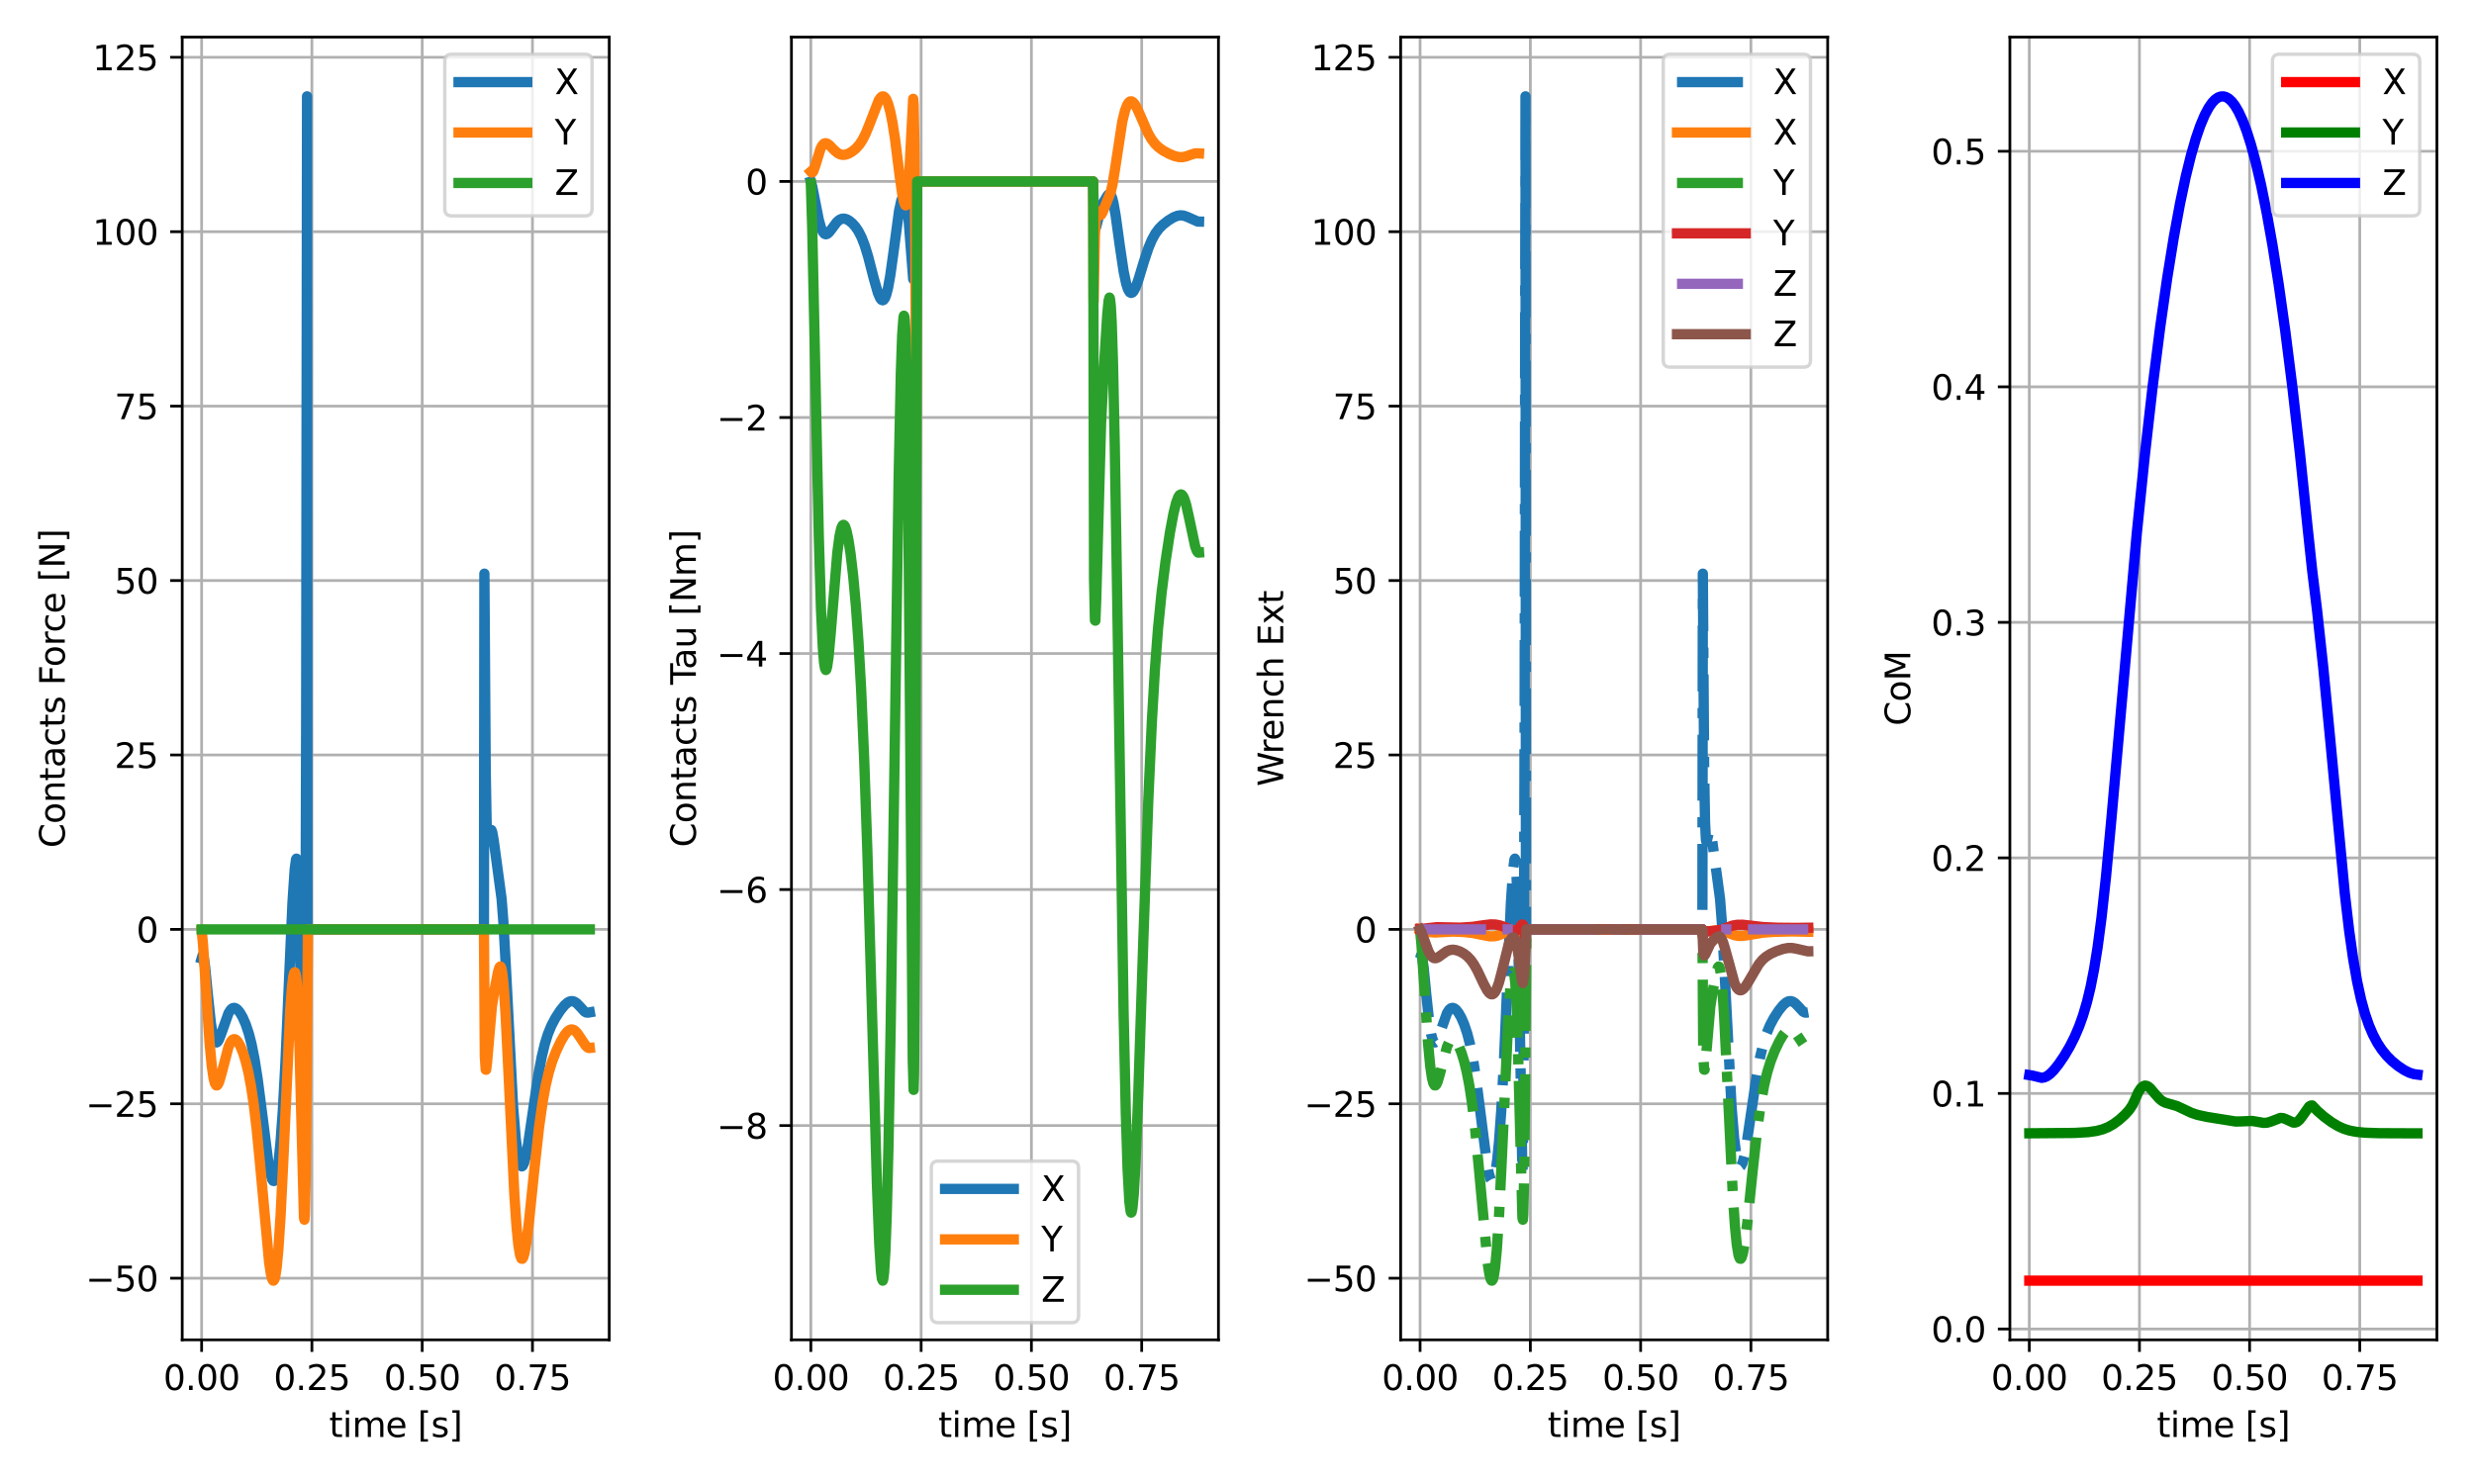 <?xml version="1.0" encoding="utf-8" standalone="no"?>
<!DOCTYPE svg PUBLIC "-//W3C//DTD SVG 1.1//EN"
  "http://www.w3.org/Graphics/SVG/1.1/DTD/svg11.dtd">
<svg xmlns:xlink="http://www.w3.org/1999/xlink" width="720pt" height="432pt" viewBox="0 0 720 432" xmlns="http://www.w3.org/2000/svg" version="1.1">
 <defs>
  <style type="text/css">*{stroke-linejoin: round; stroke-linecap: butt}</style>
 </defs>
 <g id="figure_1">
  <g id="patch_1">
   <path d="M 0 432 
L 720 432 
L 720 0 
L 0 0 
z
" style="fill: #ffffff"/>
  </g>
  <g id="axes_1">
   <g id="patch_2">
    <path d="M 53.03 390.04 
L 177.3 390.04 
L 177.3 10.8 
L 53.03 10.8 
z
" style="fill: #ffffff"/>
   </g>
   <g id="matplotlib.axis_1">
    <g id="xtick_1">
     <g id="line2d_1">
      <path d="M 58.679 390.04 
L 58.679 10.8 
" clip-path="url(#p2537657297)" style="fill: none; stroke: #b0b0b0; stroke-width: 0.8; stroke-linecap: square"/>
     </g>
     <g id="line2d_2">
      <defs>
       <path id="ma2bb7b0e45" d="M 0 0 
L 0 3.5 
" style="stroke: #000000; stroke-width: 0.8"/>
      </defs>
      <g>
       <use xlink:href="#ma2bb7b0e45" x="58.679" y="390.04" style="stroke: #000000; stroke-width: 0.8"/>
      </g>
     </g>
     <g id="text_1">
      <!-- 0.00 -->
      <g transform="translate(47.546 404.638)scale(0.1 -0.1)">
       <defs>
        <path id="DejaVuSans-30" d="M 2034 4250 
Q 1547 4250 1301 3770 
Q 1056 3291 1056 2328 
Q 1056 1369 1301 889 
Q 1547 409 2034 409 
Q 2525 409 2770 889 
Q 3016 1369 3016 2328 
Q 3016 3291 2770 3770 
Q 2525 4250 2034 4250 
z
M 2034 4750 
Q 2819 4750 3233 4129 
Q 3647 3509 3647 2328 
Q 3647 1150 3233 529 
Q 2819 -91 2034 -91 
Q 1250 -91 836 529 
Q 422 1150 422 2328 
Q 422 3509 836 4129 
Q 1250 4750 2034 4750 
z
" transform="scale(0.016)"/>
        <path id="DejaVuSans-2e" d="M 684 794 
L 1344 794 
L 1344 0 
L 684 0 
L 684 794 
z
" transform="scale(0.016)"/>
       </defs>
       <use xlink:href="#DejaVuSans-30"/>
       <use xlink:href="#DejaVuSans-2e" x="63.623"/>
       <use xlink:href="#DejaVuSans-30" x="95.41"/>
       <use xlink:href="#DejaVuSans-30" x="159.033"/>
      </g>
     </g>
    </g>
    <g id="xtick_2">
     <g id="line2d_3">
      <path d="M 90.773 390.04 
L 90.773 10.8 
" clip-path="url(#p2537657297)" style="fill: none; stroke: #b0b0b0; stroke-width: 0.8; stroke-linecap: square"/>
     </g>
     <g id="line2d_4">
      <g>
       <use xlink:href="#ma2bb7b0e45" x="90.773" y="390.04" style="stroke: #000000; stroke-width: 0.8"/>
      </g>
     </g>
     <g id="text_2">
      <!-- 0.25 -->
      <g transform="translate(79.64 404.638)scale(0.1 -0.1)">
       <defs>
        <path id="DejaVuSans-32" d="M 1228 531 
L 3431 531 
L 3431 0 
L 469 0 
L 469 531 
Q 828 903 1448 1529 
Q 2069 2156 2228 2338 
Q 2531 2678 2651 2914 
Q 2772 3150 2772 3378 
Q 2772 3750 2511 3984 
Q 2250 4219 1831 4219 
Q 1534 4219 1204 4116 
Q 875 4013 500 3803 
L 500 4441 
Q 881 4594 1212 4672 
Q 1544 4750 1819 4750 
Q 2544 4750 2975 4387 
Q 3406 4025 3406 3419 
Q 3406 3131 3298 2873 
Q 3191 2616 2906 2266 
Q 2828 2175 2409 1742 
Q 1991 1309 1228 531 
z
" transform="scale(0.016)"/>
        <path id="DejaVuSans-35" d="M 691 4666 
L 3169 4666 
L 3169 4134 
L 1269 4134 
L 1269 2991 
Q 1406 3038 1543 3061 
Q 1681 3084 1819 3084 
Q 2600 3084 3056 2656 
Q 3513 2228 3513 1497 
Q 3513 744 3044 326 
Q 2575 -91 1722 -91 
Q 1428 -91 1123 -41 
Q 819 9 494 109 
L 494 744 
Q 775 591 1075 516 
Q 1375 441 1709 441 
Q 2250 441 2565 725 
Q 2881 1009 2881 1497 
Q 2881 1984 2565 2268 
Q 2250 2553 1709 2553 
Q 1456 2553 1204 2497 
Q 953 2441 691 2322 
L 691 4666 
z
" transform="scale(0.016)"/>
       </defs>
       <use xlink:href="#DejaVuSans-30"/>
       <use xlink:href="#DejaVuSans-2e" x="63.623"/>
       <use xlink:href="#DejaVuSans-32" x="95.41"/>
       <use xlink:href="#DejaVuSans-35" x="159.033"/>
      </g>
     </g>
    </g>
    <g id="xtick_3">
     <g id="line2d_5">
      <path d="M 122.868 390.04 
L 122.868 10.8 
" clip-path="url(#p2537657297)" style="fill: none; stroke: #b0b0b0; stroke-width: 0.8; stroke-linecap: square"/>
     </g>
     <g id="line2d_6">
      <g>
       <use xlink:href="#ma2bb7b0e45" x="122.868" y="390.04" style="stroke: #000000; stroke-width: 0.8"/>
      </g>
     </g>
     <g id="text_3">
      <!-- 0.50 -->
      <g transform="translate(111.735 404.638)scale(0.1 -0.1)">
       <use xlink:href="#DejaVuSans-30"/>
       <use xlink:href="#DejaVuSans-2e" x="63.623"/>
       <use xlink:href="#DejaVuSans-35" x="95.41"/>
       <use xlink:href="#DejaVuSans-30" x="159.033"/>
      </g>
     </g>
    </g>
    <g id="xtick_4">
     <g id="line2d_7">
      <path d="M 154.962 390.04 
L 154.962 10.8 
" clip-path="url(#p2537657297)" style="fill: none; stroke: #b0b0b0; stroke-width: 0.8; stroke-linecap: square"/>
     </g>
     <g id="line2d_8">
      <g>
       <use xlink:href="#ma2bb7b0e45" x="154.962" y="390.04" style="stroke: #000000; stroke-width: 0.8"/>
      </g>
     </g>
     <g id="text_4">
      <!-- 0.75 -->
      <g transform="translate(143.829 404.638)scale(0.1 -0.1)">
       <defs>
        <path id="DejaVuSans-37" d="M 525 4666 
L 3525 4666 
L 3525 4397 
L 1831 0 
L 1172 0 
L 2766 4134 
L 525 4134 
L 525 4666 
z
" transform="scale(0.016)"/>
       </defs>
       <use xlink:href="#DejaVuSans-30"/>
       <use xlink:href="#DejaVuSans-2e" x="63.623"/>
       <use xlink:href="#DejaVuSans-37" x="95.41"/>
       <use xlink:href="#DejaVuSans-35" x="159.033"/>
      </g>
     </g>
    </g>
    <g id="text_5">
     <!-- time [s] -->
     <g transform="translate(95.774 418.317)scale(0.1 -0.1)">
      <defs>
       <path id="DejaVuSans-74" d="M 1172 4494 
L 1172 3500 
L 2356 3500 
L 2356 3053 
L 1172 3053 
L 1172 1153 
Q 1172 725 1289 603 
Q 1406 481 1766 481 
L 2356 481 
L 2356 0 
L 1766 0 
Q 1100 0 847 248 
Q 594 497 594 1153 
L 594 3053 
L 172 3053 
L 172 3500 
L 594 3500 
L 594 4494 
L 1172 4494 
z
" transform="scale(0.016)"/>
       <path id="DejaVuSans-69" d="M 603 3500 
L 1178 3500 
L 1178 0 
L 603 0 
L 603 3500 
z
M 603 4863 
L 1178 4863 
L 1178 4134 
L 603 4134 
L 603 4863 
z
" transform="scale(0.016)"/>
       <path id="DejaVuSans-6d" d="M 3328 2828 
Q 3544 3216 3844 3400 
Q 4144 3584 4550 3584 
Q 5097 3584 5394 3201 
Q 5691 2819 5691 2113 
L 5691 0 
L 5113 0 
L 5113 2094 
Q 5113 2597 4934 2840 
Q 4756 3084 4391 3084 
Q 3944 3084 3684 2787 
Q 3425 2491 3425 1978 
L 3425 0 
L 2847 0 
L 2847 2094 
Q 2847 2600 2669 2842 
Q 2491 3084 2119 3084 
Q 1678 3084 1418 2786 
Q 1159 2488 1159 1978 
L 1159 0 
L 581 0 
L 581 3500 
L 1159 3500 
L 1159 2956 
Q 1356 3278 1631 3431 
Q 1906 3584 2284 3584 
Q 2666 3584 2933 3390 
Q 3200 3197 3328 2828 
z
" transform="scale(0.016)"/>
       <path id="DejaVuSans-65" d="M 3597 1894 
L 3597 1613 
L 953 1613 
Q 991 1019 1311 708 
Q 1631 397 2203 397 
Q 2534 397 2845 478 
Q 3156 559 3463 722 
L 3463 178 
Q 3153 47 2828 -22 
Q 2503 -91 2169 -91 
Q 1331 -91 842 396 
Q 353 884 353 1716 
Q 353 2575 817 3079 
Q 1281 3584 2069 3584 
Q 2775 3584 3186 3129 
Q 3597 2675 3597 1894 
z
M 3022 2063 
Q 3016 2534 2758 2815 
Q 2500 3097 2075 3097 
Q 1594 3097 1305 2825 
Q 1016 2553 972 2059 
L 3022 2063 
z
" transform="scale(0.016)"/>
       <path id="DejaVuSans-20" transform="scale(0.016)"/>
       <path id="DejaVuSans-5b" d="M 550 4863 
L 1875 4863 
L 1875 4416 
L 1125 4416 
L 1125 -397 
L 1875 -397 
L 1875 -844 
L 550 -844 
L 550 4863 
z
" transform="scale(0.016)"/>
       <path id="DejaVuSans-73" d="M 2834 3397 
L 2834 2853 
Q 2591 2978 2328 3040 
Q 2066 3103 1784 3103 
Q 1356 3103 1142 2972 
Q 928 2841 928 2578 
Q 928 2378 1081 2264 
Q 1234 2150 1697 2047 
L 1894 2003 
Q 2506 1872 2764 1633 
Q 3022 1394 3022 966 
Q 3022 478 2636 193 
Q 2250 -91 1575 -91 
Q 1294 -91 989 -36 
Q 684 19 347 128 
L 347 722 
Q 666 556 975 473 
Q 1284 391 1588 391 
Q 1994 391 2212 530 
Q 2431 669 2431 922 
Q 2431 1156 2273 1281 
Q 2116 1406 1581 1522 
L 1381 1569 
Q 847 1681 609 1914 
Q 372 2147 372 2553 
Q 372 3047 722 3315 
Q 1072 3584 1716 3584 
Q 2034 3584 2315 3537 
Q 2597 3491 2834 3397 
z
" transform="scale(0.016)"/>
       <path id="DejaVuSans-5d" d="M 1947 4863 
L 1947 -844 
L 622 -844 
L 622 -397 
L 1369 -397 
L 1369 4416 
L 622 4416 
L 622 4863 
L 1947 4863 
z
" transform="scale(0.016)"/>
      </defs>
      <use xlink:href="#DejaVuSans-74"/>
      <use xlink:href="#DejaVuSans-69" x="39.209"/>
      <use xlink:href="#DejaVuSans-6d" x="66.992"/>
      <use xlink:href="#DejaVuSans-65" x="164.404"/>
      <use xlink:href="#DejaVuSans-20" x="225.928"/>
      <use xlink:href="#DejaVuSans-5b" x="257.715"/>
      <use xlink:href="#DejaVuSans-73" x="296.729"/>
      <use xlink:href="#DejaVuSans-5d" x="348.828"/>
     </g>
    </g>
   </g>
   <g id="matplotlib.axis_2">
    <g id="ytick_1">
     <g id="line2d_9">
      <path d="M 53.03 372.099 
L 177.3 372.099 
" clip-path="url(#p2537657297)" style="fill: none; stroke: #b0b0b0; stroke-width: 0.8; stroke-linecap: square"/>
     </g>
     <g id="line2d_10">
      <defs>
       <path id="me308744b51" d="M 0 0 
L -3.5 0 
" style="stroke: #000000; stroke-width: 0.8"/>
      </defs>
      <g>
       <use xlink:href="#me308744b51" x="53.03" y="372.099" style="stroke: #000000; stroke-width: 0.8"/>
      </g>
     </g>
     <g id="text_6">
      <!-- −50 -->
      <g transform="translate(24.925 375.898)scale(0.1 -0.1)">
       <defs>
        <path id="DejaVuSans-2212" d="M 678 2272 
L 4684 2272 
L 4684 1741 
L 678 1741 
L 678 2272 
z
" transform="scale(0.016)"/>
       </defs>
       <use xlink:href="#DejaVuSans-2212"/>
       <use xlink:href="#DejaVuSans-35" x="83.789"/>
       <use xlink:href="#DejaVuSans-30" x="147.412"/>
      </g>
     </g>
    </g>
    <g id="ytick_2">
     <g id="line2d_11">
      <path d="M 53.03 321.324 
L 177.3 321.324 
" clip-path="url(#p2537657297)" style="fill: none; stroke: #b0b0b0; stroke-width: 0.8; stroke-linecap: square"/>
     </g>
     <g id="line2d_12">
      <g>
       <use xlink:href="#me308744b51" x="53.03" y="321.324" style="stroke: #000000; stroke-width: 0.8"/>
      </g>
     </g>
     <g id="text_7">
      <!-- −25 -->
      <g transform="translate(24.925 325.123)scale(0.1 -0.1)">
       <use xlink:href="#DejaVuSans-2212"/>
       <use xlink:href="#DejaVuSans-32" x="83.789"/>
       <use xlink:href="#DejaVuSans-35" x="147.412"/>
      </g>
     </g>
    </g>
    <g id="ytick_3">
     <g id="line2d_13">
      <path d="M 53.03 270.549 
L 177.3 270.549 
" clip-path="url(#p2537657297)" style="fill: none; stroke: #b0b0b0; stroke-width: 0.8; stroke-linecap: square"/>
     </g>
     <g id="line2d_14">
      <g>
       <use xlink:href="#me308744b51" x="53.03" y="270.549" style="stroke: #000000; stroke-width: 0.8"/>
      </g>
     </g>
     <g id="text_8">
      <!-- 0 -->
      <g transform="translate(39.667 274.348)scale(0.1 -0.1)">
       <use xlink:href="#DejaVuSans-30"/>
      </g>
     </g>
    </g>
    <g id="ytick_4">
     <g id="line2d_15">
      <path d="M 53.03 219.774 
L 177.3 219.774 
" clip-path="url(#p2537657297)" style="fill: none; stroke: #b0b0b0; stroke-width: 0.8; stroke-linecap: square"/>
     </g>
     <g id="line2d_16">
      <g>
       <use xlink:href="#me308744b51" x="53.03" y="219.774" style="stroke: #000000; stroke-width: 0.8"/>
      </g>
     </g>
     <g id="text_9">
      <!-- 25 -->
      <g transform="translate(33.305 223.574)scale(0.1 -0.1)">
       <use xlink:href="#DejaVuSans-32"/>
       <use xlink:href="#DejaVuSans-35" x="63.623"/>
      </g>
     </g>
    </g>
    <g id="ytick_5">
     <g id="line2d_17">
      <path d="M 53.03 168.999 
L 177.3 168.999 
" clip-path="url(#p2537657297)" style="fill: none; stroke: #b0b0b0; stroke-width: 0.8; stroke-linecap: square"/>
     </g>
     <g id="line2d_18">
      <g>
       <use xlink:href="#me308744b51" x="53.03" y="168.999" style="stroke: #000000; stroke-width: 0.8"/>
      </g>
     </g>
     <g id="text_10">
      <!-- 50 -->
      <g transform="translate(33.305 172.799)scale(0.1 -0.1)">
       <use xlink:href="#DejaVuSans-35"/>
       <use xlink:href="#DejaVuSans-30" x="63.623"/>
      </g>
     </g>
    </g>
    <g id="ytick_6">
     <g id="line2d_19">
      <path d="M 53.03 118.225 
L 177.3 118.225 
" clip-path="url(#p2537657297)" style="fill: none; stroke: #b0b0b0; stroke-width: 0.8; stroke-linecap: square"/>
     </g>
     <g id="line2d_20">
      <g>
       <use xlink:href="#me308744b51" x="53.03" y="118.225" style="stroke: #000000; stroke-width: 0.8"/>
      </g>
     </g>
     <g id="text_11">
      <!-- 75 -->
      <g transform="translate(33.305 122.024)scale(0.1 -0.1)">
       <use xlink:href="#DejaVuSans-37"/>
       <use xlink:href="#DejaVuSans-35" x="63.623"/>
      </g>
     </g>
    </g>
    <g id="ytick_7">
     <g id="line2d_21">
      <path d="M 53.03 67.45 
L 177.3 67.45 
" clip-path="url(#p2537657297)" style="fill: none; stroke: #b0b0b0; stroke-width: 0.8; stroke-linecap: square"/>
     </g>
     <g id="line2d_22">
      <g>
       <use xlink:href="#me308744b51" x="53.03" y="67.45" style="stroke: #000000; stroke-width: 0.8"/>
      </g>
     </g>
     <g id="text_12">
      <!-- 100 -->
      <g transform="translate(26.942 71.249)scale(0.1 -0.1)">
       <defs>
        <path id="DejaVuSans-31" d="M 794 531 
L 1825 531 
L 1825 4091 
L 703 3866 
L 703 4441 
L 1819 4666 
L 2450 4666 
L 2450 531 
L 3481 531 
L 3481 0 
L 794 0 
L 794 531 
z
" transform="scale(0.016)"/>
       </defs>
       <use xlink:href="#DejaVuSans-31"/>
       <use xlink:href="#DejaVuSans-30" x="63.623"/>
       <use xlink:href="#DejaVuSans-30" x="127.246"/>
      </g>
     </g>
    </g>
    <g id="ytick_8">
     <g id="line2d_23">
      <path d="M 53.03 16.675 
L 177.3 16.675 
" clip-path="url(#p2537657297)" style="fill: none; stroke: #b0b0b0; stroke-width: 0.8; stroke-linecap: square"/>
     </g>
     <g id="line2d_24">
      <g>
       <use xlink:href="#me308744b51" x="53.03" y="16.675" style="stroke: #000000; stroke-width: 0.8"/>
      </g>
     </g>
     <g id="text_13">
      <!-- 125 -->
      <g transform="translate(26.942 20.474)scale(0.1 -0.1)">
       <use xlink:href="#DejaVuSans-31"/>
       <use xlink:href="#DejaVuSans-32" x="63.623"/>
       <use xlink:href="#DejaVuSans-35" x="127.246"/>
      </g>
     </g>
    </g>
    <g id="text_14">
     <!-- Contacts Force [N] -->
     <g transform="translate(18.846 246.821)rotate(-90)scale(0.1 -0.1)">
      <defs>
       <path id="DejaVuSans-43" d="M 4122 4306 
L 4122 3641 
Q 3803 3938 3442 4084 
Q 3081 4231 2675 4231 
Q 1875 4231 1450 3742 
Q 1025 3253 1025 2328 
Q 1025 1406 1450 917 
Q 1875 428 2675 428 
Q 3081 428 3442 575 
Q 3803 722 4122 1019 
L 4122 359 
Q 3791 134 3420 21 
Q 3050 -91 2638 -91 
Q 1578 -91 968 557 
Q 359 1206 359 2328 
Q 359 3453 968 4101 
Q 1578 4750 2638 4750 
Q 3056 4750 3426 4639 
Q 3797 4528 4122 4306 
z
" transform="scale(0.016)"/>
       <path id="DejaVuSans-6f" d="M 1959 3097 
Q 1497 3097 1228 2736 
Q 959 2375 959 1747 
Q 959 1119 1226 758 
Q 1494 397 1959 397 
Q 2419 397 2687 759 
Q 2956 1122 2956 1747 
Q 2956 2369 2687 2733 
Q 2419 3097 1959 3097 
z
M 1959 3584 
Q 2709 3584 3137 3096 
Q 3566 2609 3566 1747 
Q 3566 888 3137 398 
Q 2709 -91 1959 -91 
Q 1206 -91 779 398 
Q 353 888 353 1747 
Q 353 2609 779 3096 
Q 1206 3584 1959 3584 
z
" transform="scale(0.016)"/>
       <path id="DejaVuSans-6e" d="M 3513 2113 
L 3513 0 
L 2938 0 
L 2938 2094 
Q 2938 2591 2744 2837 
Q 2550 3084 2163 3084 
Q 1697 3084 1428 2787 
Q 1159 2491 1159 1978 
L 1159 0 
L 581 0 
L 581 3500 
L 1159 3500 
L 1159 2956 
Q 1366 3272 1645 3428 
Q 1925 3584 2291 3584 
Q 2894 3584 3203 3211 
Q 3513 2838 3513 2113 
z
" transform="scale(0.016)"/>
       <path id="DejaVuSans-61" d="M 2194 1759 
Q 1497 1759 1228 1600 
Q 959 1441 959 1056 
Q 959 750 1161 570 
Q 1363 391 1709 391 
Q 2188 391 2477 730 
Q 2766 1069 2766 1631 
L 2766 1759 
L 2194 1759 
z
M 3341 1997 
L 3341 0 
L 2766 0 
L 2766 531 
Q 2569 213 2275 61 
Q 1981 -91 1556 -91 
Q 1019 -91 701 211 
Q 384 513 384 1019 
Q 384 1609 779 1909 
Q 1175 2209 1959 2209 
L 2766 2209 
L 2766 2266 
Q 2766 2663 2505 2880 
Q 2244 3097 1772 3097 
Q 1472 3097 1187 3025 
Q 903 2953 641 2809 
L 641 3341 
Q 956 3463 1253 3523 
Q 1550 3584 1831 3584 
Q 2591 3584 2966 3190 
Q 3341 2797 3341 1997 
z
" transform="scale(0.016)"/>
       <path id="DejaVuSans-63" d="M 3122 3366 
L 3122 2828 
Q 2878 2963 2633 3030 
Q 2388 3097 2138 3097 
Q 1578 3097 1268 2742 
Q 959 2388 959 1747 
Q 959 1106 1268 751 
Q 1578 397 2138 397 
Q 2388 397 2633 464 
Q 2878 531 3122 666 
L 3122 134 
Q 2881 22 2623 -34 
Q 2366 -91 2075 -91 
Q 1284 -91 818 406 
Q 353 903 353 1747 
Q 353 2603 823 3093 
Q 1294 3584 2113 3584 
Q 2378 3584 2631 3529 
Q 2884 3475 3122 3366 
z
" transform="scale(0.016)"/>
       <path id="DejaVuSans-46" d="M 628 4666 
L 3309 4666 
L 3309 4134 
L 1259 4134 
L 1259 2759 
L 3109 2759 
L 3109 2228 
L 1259 2228 
L 1259 0 
L 628 0 
L 628 4666 
z
" transform="scale(0.016)"/>
       <path id="DejaVuSans-72" d="M 2631 2963 
Q 2534 3019 2420 3045 
Q 2306 3072 2169 3072 
Q 1681 3072 1420 2755 
Q 1159 2438 1159 1844 
L 1159 0 
L 581 0 
L 581 3500 
L 1159 3500 
L 1159 2956 
Q 1341 3275 1631 3429 
Q 1922 3584 2338 3584 
Q 2397 3584 2469 3576 
Q 2541 3569 2628 3553 
L 2631 2963 
z
" transform="scale(0.016)"/>
       <path id="DejaVuSans-4e" d="M 628 4666 
L 1478 4666 
L 3547 763 
L 3547 4666 
L 4159 4666 
L 4159 0 
L 3309 0 
L 1241 3903 
L 1241 0 
L 628 0 
L 628 4666 
z
" transform="scale(0.016)"/>
      </defs>
      <use xlink:href="#DejaVuSans-43"/>
      <use xlink:href="#DejaVuSans-6f" x="69.824"/>
      <use xlink:href="#DejaVuSans-6e" x="131.006"/>
      <use xlink:href="#DejaVuSans-74" x="194.385"/>
      <use xlink:href="#DejaVuSans-61" x="233.594"/>
      <use xlink:href="#DejaVuSans-63" x="294.873"/>
      <use xlink:href="#DejaVuSans-74" x="349.854"/>
      <use xlink:href="#DejaVuSans-73" x="389.062"/>
      <use xlink:href="#DejaVuSans-20" x="441.162"/>
      <use xlink:href="#DejaVuSans-46" x="472.949"/>
      <use xlink:href="#DejaVuSans-6f" x="526.844"/>
      <use xlink:href="#DejaVuSans-72" x="588.025"/>
      <use xlink:href="#DejaVuSans-63" x="626.889"/>
      <use xlink:href="#DejaVuSans-65" x="681.869"/>
      <use xlink:href="#DejaVuSans-20" x="743.393"/>
      <use xlink:href="#DejaVuSans-5b" x="775.18"/>
      <use xlink:href="#DejaVuSans-4e" x="814.193"/>
      <use xlink:href="#DejaVuSans-5d" x="888.998"/>
     </g>
    </g>
   </g>
   <g id="line2d_25">
    <path d="M 58.679 279.028 
L 58.935 278.156 
L 59.064 278.155 
L 59.321 278.922 
L 59.706 281.577 
L 60.476 289.458 
L 61.375 297.879 
L 61.888 301.037 
L 62.402 302.85 
L 62.787 303.411 
L 63.043 303.46 
L 63.3 303.288 
L 63.685 302.69 
L 64.327 301.071 
L 66.51 294.925 
L 67.152 293.927 
L 67.665 293.502 
L 68.179 293.393 
L 68.692 293.567 
L 69.206 293.985 
L 69.848 294.796 
L 70.618 296.133 
L 71.516 298.184 
L 72.415 300.879 
L 73.185 303.871 
L 74.084 308.372 
L 74.983 314.091 
L 76.138 323.01 
L 78.064 338.156 
L 78.706 341.661 
L 79.219 343.346 
L 79.476 343.737 
L 79.733 343.798 
L 79.989 343.507 
L 80.246 342.849 
L 80.631 341.151 
L 81.145 337.514 
L 81.658 332.274 
L 82.3 323.425 
L 83.07 309.368 
L 84.097 285.671 
L 85.125 262.631 
L 85.766 253.055 
L 86.152 250.163 
L 86.28 249.955 
L 86.408 250.277 
L 86.665 252.992 
L 86.922 259.276 
L 87.307 276.648 
L 88.462 341.64 
L 88.591 336.53 
L 88.847 300.335 
L 89.104 208.513 
L 89.361 28.038 
L 89.489 270.549 
L 140.841 270.549 
L 140.969 166.998 
L 141.354 224.294 
L 141.611 239.359 
L 141.868 244.487 
L 141.996 245.008 
L 142.124 244.803 
L 142.895 241.587 
L 143.023 241.634 
L 143.28 242.341 
L 143.665 244.529 
L 145.976 261.635 
L 146.489 268.288 
L 147.131 279.825 
L 149.314 322.03 
L 150.084 331.358 
L 150.726 336.363 
L 151.239 338.65 
L 151.624 339.433 
L 151.881 339.543 
L 152.138 339.347 
L 152.523 338.531 
L 153.037 336.6 
L 153.678 333.143 
L 154.834 325.305 
L 156.631 313.142 
L 157.658 307.646 
L 158.557 303.904 
L 159.455 301.028 
L 160.482 298.529 
L 161.638 296.347 
L 163.05 294.176 
L 164.334 292.596 
L 165.232 291.821 
L 165.874 291.504 
L 166.516 291.422 
L 167.158 291.592 
L 167.8 292.009 
L 168.699 292.923 
L 170.111 294.462 
L 170.624 294.747 
L 171.138 294.787 
L 171.651 294.696 
L 171.651 294.696 
" clip-path="url(#p2537657297)" style="fill: none; stroke: #1f77b4; stroke-width: 3; stroke-linecap: square"/>
   </g>
   <g id="line2d_26">
    <path d="M 58.679 270.759 
L 59.064 274.686 
L 59.834 286.16 
L 60.989 303.536 
L 61.631 310.342 
L 62.145 313.824 
L 62.53 315.32 
L 62.915 315.954 
L 63.172 315.96 
L 63.429 315.68 
L 63.814 314.821 
L 64.456 312.589 
L 66.51 304.73 
L 67.152 303.312 
L 67.665 302.685 
L 68.05 302.502 
L 68.435 302.546 
L 68.821 302.798 
L 69.334 303.418 
L 69.976 304.59 
L 70.746 306.512 
L 71.516 309.001 
L 72.287 312.173 
L 73.057 316.221 
L 73.827 321.363 
L 74.726 328.94 
L 75.753 339.59 
L 78.32 367.462 
L 78.834 370.85 
L 79.219 372.354 
L 79.476 372.778 
L 79.604 372.802 
L 79.861 372.45 
L 80.118 371.542 
L 80.503 369.092 
L 81.016 363.757 
L 81.658 353.913 
L 82.429 338.296 
L 84.483 293.714 
L 84.996 287.012 
L 85.381 284.113 
L 85.638 283.19 
L 85.766 283.037 
L 85.895 283.111 
L 86.152 284.069 
L 86.408 286.411 
L 86.793 293.458 
L 87.179 305.459 
L 88.462 354.486 
L 88.591 355.055 
L 88.719 353.482 
L 88.976 342.115 
L 89.233 316.841 
L 89.618 270.549 
L 140.841 270.549 
L 141.097 307.526 
L 141.354 311.374 
L 141.483 311.405 
L 141.739 309.349 
L 143.151 292.976 
L 143.922 288.115 
L 144.949 282.893 
L 145.334 281.643 
L 145.591 281.351 
L 145.719 281.429 
L 145.976 282.133 
L 146.232 283.65 
L 146.618 287.482 
L 147.131 295.19 
L 147.901 310.605 
L 149.699 347.902 
L 150.341 357.235 
L 150.854 362.39 
L 151.368 365.435 
L 151.753 366.392 
L 152.01 366.444 
L 152.266 366.064 
L 152.651 364.764 
L 153.165 361.877 
L 153.935 355.747 
L 155.476 340.775 
L 156.888 328.09 
L 157.915 320.833 
L 158.814 315.93 
L 159.712 312.159 
L 160.739 308.849 
L 161.895 305.91 
L 163.178 303.212 
L 164.334 301.258 
L 165.104 300.314 
L 165.746 299.826 
L 166.259 299.666 
L 166.773 299.727 
L 167.287 300.011 
L 167.928 300.654 
L 168.827 301.953 
L 170.496 304.463 
L 171.138 304.993 
L 171.523 305.086 
L 171.651 305.071 
L 171.651 305.071 
" clip-path="url(#p2537657297)" style="fill: none; stroke: #ff7f0e; stroke-width: 3; stroke-linecap: square"/>
   </g>
   <g id="line2d_27">
    <path d="M 58.679 270.549 
L 171.651 270.549 
L 171.651 270.549 
" clip-path="url(#p2537657297)" style="fill: none; stroke: #2ca02c; stroke-width: 3; stroke-linecap: square"/>
   </g>
   <g id="patch_3">
    <path d="M 53.03 390.04 
L 53.03 10.8 
" style="fill: none; stroke: #000000; stroke-width: 0.8; stroke-linejoin: miter; stroke-linecap: square"/>
   </g>
   <g id="patch_4">
    <path d="M 177.3 390.04 
L 177.3 10.8 
" style="fill: none; stroke: #000000; stroke-width: 0.8; stroke-linejoin: miter; stroke-linecap: square"/>
   </g>
   <g id="patch_5">
    <path d="M 53.03 390.04 
L 177.3 390.04 
" style="fill: none; stroke: #000000; stroke-width: 0.8; stroke-linejoin: miter; stroke-linecap: square"/>
   </g>
   <g id="patch_6">
    <path d="M 53.03 10.8 
L 177.3 10.8 
" style="fill: none; stroke: #000000; stroke-width: 0.8; stroke-linejoin: miter; stroke-linecap: square"/>
   </g>
   <g id="legend_1">
    <g id="patch_7">
     <path d="M 131.45 62.834 
L 170.3 62.834 
Q 172.3 62.834 172.3 60.834 
L 172.3 17.8 
Q 172.3 15.8 170.3 15.8 
L 131.45 15.8 
Q 129.45 15.8 129.45 17.8 
L 129.45 60.834 
Q 129.45 62.834 131.45 62.834 
z
" style="fill: #ffffff; opacity: 0.8; stroke: #cccccc; stroke-linejoin: miter"/>
    </g>
    <g id="line2d_28">
     <path d="M 133.45 23.898 
L 143.45 23.898 
L 153.45 23.898 
" style="fill: none; stroke: #1f77b4; stroke-width: 3; stroke-linecap: square"/>
    </g>
    <g id="text_15">
     <!-- X -->
     <g transform="translate(161.45 27.398)scale(0.1 -0.1)">
      <defs>
       <path id="DejaVuSans-58" d="M 403 4666 
L 1081 4666 
L 2241 2931 
L 3406 4666 
L 4084 4666 
L 2584 2425 
L 4184 0 
L 3506 0 
L 2194 1984 
L 872 0 
L 191 0 
L 1856 2491 
L 403 4666 
z
" transform="scale(0.016)"/>
      </defs>
      <use xlink:href="#DejaVuSans-58"/>
     </g>
    </g>
    <g id="line2d_29">
     <path d="M 133.45 38.577 
L 143.45 38.577 
L 153.45 38.577 
" style="fill: none; stroke: #ff7f0e; stroke-width: 3; stroke-linecap: square"/>
    </g>
    <g id="text_16">
     <!-- Y -->
     <g transform="translate(161.45 42.077)scale(0.1 -0.1)">
      <defs>
       <path id="DejaVuSans-59" d="M -13 4666 
L 666 4666 
L 1959 2747 
L 3244 4666 
L 3922 4666 
L 2272 2222 
L 2272 0 
L 1638 0 
L 1638 2222 
L -13 4666 
z
" transform="scale(0.016)"/>
      </defs>
      <use xlink:href="#DejaVuSans-59"/>
     </g>
    </g>
    <g id="line2d_30">
     <path d="M 133.45 53.255 
L 143.45 53.255 
L 153.45 53.255 
" style="fill: none; stroke: #2ca02c; stroke-width: 3; stroke-linecap: square"/>
    </g>
    <g id="text_17">
     <!-- Z -->
     <g transform="translate(161.45 56.755)scale(0.1 -0.1)">
      <defs>
       <path id="DejaVuSans-5a" d="M 359 4666 
L 4025 4666 
L 4025 4184 
L 1075 531 
L 4097 531 
L 4097 0 
L 288 0 
L 288 481 
L 3238 4134 
L 359 4134 
L 359 4666 
z
" transform="scale(0.016)"/>
      </defs>
      <use xlink:href="#DejaVuSans-5a"/>
     </g>
    </g>
   </g>
  </g>
  <g id="axes_2">
   <g id="patch_8">
    <path d="M 230.33 390.04 
L 354.6 390.04 
L 354.6 10.8 
L 230.33 10.8 
z
" style="fill: #ffffff"/>
   </g>
   <g id="matplotlib.axis_3">
    <g id="xtick_5">
     <g id="line2d_31">
      <path d="M 235.979 390.04 
L 235.979 10.8 
" clip-path="url(#pa23da64483)" style="fill: none; stroke: #b0b0b0; stroke-width: 0.8; stroke-linecap: square"/>
     </g>
     <g id="line2d_32">
      <g>
       <use xlink:href="#ma2bb7b0e45" x="235.979" y="390.04" style="stroke: #000000; stroke-width: 0.8"/>
      </g>
     </g>
     <g id="text_18">
      <!-- 0.00 -->
      <g transform="translate(224.846 404.638)scale(0.1 -0.1)">
       <use xlink:href="#DejaVuSans-30"/>
       <use xlink:href="#DejaVuSans-2e" x="63.623"/>
       <use xlink:href="#DejaVuSans-30" x="95.41"/>
       <use xlink:href="#DejaVuSans-30" x="159.033"/>
      </g>
     </g>
    </g>
    <g id="xtick_6">
     <g id="line2d_33">
      <path d="M 268.073 390.04 
L 268.073 10.8 
" clip-path="url(#pa23da64483)" style="fill: none; stroke: #b0b0b0; stroke-width: 0.8; stroke-linecap: square"/>
     </g>
     <g id="line2d_34">
      <g>
       <use xlink:href="#ma2bb7b0e45" x="268.073" y="390.04" style="stroke: #000000; stroke-width: 0.8"/>
      </g>
     </g>
     <g id="text_19">
      <!-- 0.25 -->
      <g transform="translate(256.94 404.638)scale(0.1 -0.1)">
       <use xlink:href="#DejaVuSans-30"/>
       <use xlink:href="#DejaVuSans-2e" x="63.623"/>
       <use xlink:href="#DejaVuSans-32" x="95.41"/>
       <use xlink:href="#DejaVuSans-35" x="159.033"/>
      </g>
     </g>
    </g>
    <g id="xtick_7">
     <g id="line2d_35">
      <path d="M 300.168 390.04 
L 300.168 10.8 
" clip-path="url(#pa23da64483)" style="fill: none; stroke: #b0b0b0; stroke-width: 0.8; stroke-linecap: square"/>
     </g>
     <g id="line2d_36">
      <g>
       <use xlink:href="#ma2bb7b0e45" x="300.168" y="390.04" style="stroke: #000000; stroke-width: 0.8"/>
      </g>
     </g>
     <g id="text_20">
      <!-- 0.50 -->
      <g transform="translate(289.035 404.638)scale(0.1 -0.1)">
       <use xlink:href="#DejaVuSans-30"/>
       <use xlink:href="#DejaVuSans-2e" x="63.623"/>
       <use xlink:href="#DejaVuSans-35" x="95.41"/>
       <use xlink:href="#DejaVuSans-30" x="159.033"/>
      </g>
     </g>
    </g>
    <g id="xtick_8">
     <g id="line2d_37">
      <path d="M 332.262 390.04 
L 332.262 10.8 
" clip-path="url(#pa23da64483)" style="fill: none; stroke: #b0b0b0; stroke-width: 0.8; stroke-linecap: square"/>
     </g>
     <g id="line2d_38">
      <g>
       <use xlink:href="#ma2bb7b0e45" x="332.262" y="390.04" style="stroke: #000000; stroke-width: 0.8"/>
      </g>
     </g>
     <g id="text_21">
      <!-- 0.75 -->
      <g transform="translate(321.129 404.638)scale(0.1 -0.1)">
       <use xlink:href="#DejaVuSans-30"/>
       <use xlink:href="#DejaVuSans-2e" x="63.623"/>
       <use xlink:href="#DejaVuSans-37" x="95.41"/>
       <use xlink:href="#DejaVuSans-35" x="159.033"/>
      </g>
     </g>
    </g>
    <g id="text_22">
     <!-- time [s] -->
     <g transform="translate(273.074 418.317)scale(0.1 -0.1)">
      <use xlink:href="#DejaVuSans-74"/>
      <use xlink:href="#DejaVuSans-69" x="39.209"/>
      <use xlink:href="#DejaVuSans-6d" x="66.992"/>
      <use xlink:href="#DejaVuSans-65" x="164.404"/>
      <use xlink:href="#DejaVuSans-20" x="225.928"/>
      <use xlink:href="#DejaVuSans-5b" x="257.715"/>
      <use xlink:href="#DejaVuSans-73" x="296.729"/>
      <use xlink:href="#DejaVuSans-5d" x="348.828"/>
     </g>
    </g>
   </g>
   <g id="matplotlib.axis_4">
    <g id="ytick_9">
     <g id="line2d_39">
      <path d="M 230.33 327.659 
L 354.6 327.659 
" clip-path="url(#pa23da64483)" style="fill: none; stroke: #b0b0b0; stroke-width: 0.8; stroke-linecap: square"/>
     </g>
     <g id="line2d_40">
      <g>
       <use xlink:href="#me308744b51" x="230.33" y="327.659" style="stroke: #000000; stroke-width: 0.8"/>
      </g>
     </g>
     <g id="text_23">
      <!-- −8 -->
      <g transform="translate(208.588 331.458)scale(0.1 -0.1)">
       <defs>
        <path id="DejaVuSans-38" d="M 2034 2216 
Q 1584 2216 1326 1975 
Q 1069 1734 1069 1313 
Q 1069 891 1326 650 
Q 1584 409 2034 409 
Q 2484 409 2743 651 
Q 3003 894 3003 1313 
Q 3003 1734 2745 1975 
Q 2488 2216 2034 2216 
z
M 1403 2484 
Q 997 2584 770 2862 
Q 544 3141 544 3541 
Q 544 4100 942 4425 
Q 1341 4750 2034 4750 
Q 2731 4750 3128 4425 
Q 3525 4100 3525 3541 
Q 3525 3141 3298 2862 
Q 3072 2584 2669 2484 
Q 3125 2378 3379 2068 
Q 3634 1759 3634 1313 
Q 3634 634 3220 271 
Q 2806 -91 2034 -91 
Q 1263 -91 848 271 
Q 434 634 434 1313 
Q 434 1759 690 2068 
Q 947 2378 1403 2484 
z
M 1172 3481 
Q 1172 3119 1398 2916 
Q 1625 2713 2034 2713 
Q 2441 2713 2670 2916 
Q 2900 3119 2900 3481 
Q 2900 3844 2670 4047 
Q 2441 4250 2034 4250 
Q 1625 4250 1398 4047 
Q 1172 3844 1172 3481 
z
" transform="scale(0.016)"/>
       </defs>
       <use xlink:href="#DejaVuSans-2212"/>
       <use xlink:href="#DejaVuSans-38" x="83.789"/>
      </g>
     </g>
    </g>
    <g id="ytick_10">
     <g id="line2d_41">
      <path d="M 230.33 258.95 
L 354.6 258.95 
" clip-path="url(#pa23da64483)" style="fill: none; stroke: #b0b0b0; stroke-width: 0.8; stroke-linecap: square"/>
     </g>
     <g id="line2d_42">
      <g>
       <use xlink:href="#me308744b51" x="230.33" y="258.95" style="stroke: #000000; stroke-width: 0.8"/>
      </g>
     </g>
     <g id="text_24">
      <!-- −6 -->
      <g transform="translate(208.588 262.749)scale(0.1 -0.1)">
       <defs>
        <path id="DejaVuSans-36" d="M 2113 2584 
Q 1688 2584 1439 2293 
Q 1191 2003 1191 1497 
Q 1191 994 1439 701 
Q 1688 409 2113 409 
Q 2538 409 2786 701 
Q 3034 994 3034 1497 
Q 3034 2003 2786 2293 
Q 2538 2584 2113 2584 
z
M 3366 4563 
L 3366 3988 
Q 3128 4100 2886 4159 
Q 2644 4219 2406 4219 
Q 1781 4219 1451 3797 
Q 1122 3375 1075 2522 
Q 1259 2794 1537 2939 
Q 1816 3084 2150 3084 
Q 2853 3084 3261 2657 
Q 3669 2231 3669 1497 
Q 3669 778 3244 343 
Q 2819 -91 2113 -91 
Q 1303 -91 875 529 
Q 447 1150 447 2328 
Q 447 3434 972 4092 
Q 1497 4750 2381 4750 
Q 2619 4750 2861 4703 
Q 3103 4656 3366 4563 
z
" transform="scale(0.016)"/>
       </defs>
       <use xlink:href="#DejaVuSans-2212"/>
       <use xlink:href="#DejaVuSans-36" x="83.789"/>
      </g>
     </g>
    </g>
    <g id="ytick_11">
     <g id="line2d_43">
      <path d="M 230.33 190.241 
L 354.6 190.241 
" clip-path="url(#pa23da64483)" style="fill: none; stroke: #b0b0b0; stroke-width: 0.8; stroke-linecap: square"/>
     </g>
     <g id="line2d_44">
      <g>
       <use xlink:href="#me308744b51" x="230.33" y="190.241" style="stroke: #000000; stroke-width: 0.8"/>
      </g>
     </g>
     <g id="text_25">
      <!-- −4 -->
      <g transform="translate(208.588 194.04)scale(0.1 -0.1)">
       <defs>
        <path id="DejaVuSans-34" d="M 2419 4116 
L 825 1625 
L 2419 1625 
L 2419 4116 
z
M 2253 4666 
L 3047 4666 
L 3047 1625 
L 3713 1625 
L 3713 1100 
L 3047 1100 
L 3047 0 
L 2419 0 
L 2419 1100 
L 313 1100 
L 313 1709 
L 2253 4666 
z
" transform="scale(0.016)"/>
       </defs>
       <use xlink:href="#DejaVuSans-2212"/>
       <use xlink:href="#DejaVuSans-34" x="83.789"/>
      </g>
     </g>
    </g>
    <g id="ytick_12">
     <g id="line2d_45">
      <path d="M 230.33 121.532 
L 354.6 121.532 
" clip-path="url(#pa23da64483)" style="fill: none; stroke: #b0b0b0; stroke-width: 0.8; stroke-linecap: square"/>
     </g>
     <g id="line2d_46">
      <g>
       <use xlink:href="#me308744b51" x="230.33" y="121.532" style="stroke: #000000; stroke-width: 0.8"/>
      </g>
     </g>
     <g id="text_26">
      <!-- −2 -->
      <g transform="translate(208.588 125.331)scale(0.1 -0.1)">
       <use xlink:href="#DejaVuSans-2212"/>
       <use xlink:href="#DejaVuSans-32" x="83.789"/>
      </g>
     </g>
    </g>
    <g id="ytick_13">
     <g id="line2d_47">
      <path d="M 230.33 52.823 
L 354.6 52.823 
" clip-path="url(#pa23da64483)" style="fill: none; stroke: #b0b0b0; stroke-width: 0.8; stroke-linecap: square"/>
     </g>
     <g id="line2d_48">
      <g>
       <use xlink:href="#me308744b51" x="230.33" y="52.823" style="stroke: #000000; stroke-width: 0.8"/>
      </g>
     </g>
     <g id="text_27">
      <!-- 0 -->
      <g transform="translate(216.968 56.622)scale(0.1 -0.1)">
       <use xlink:href="#DejaVuSans-30"/>
      </g>
     </g>
    </g>
    <g id="text_28">
     <!-- Contacts Tau [Nm] -->
     <g transform="translate(202.508 246.63)rotate(-90)scale(0.1 -0.1)">
      <defs>
       <path id="DejaVuSans-54" d="M -19 4666 
L 3928 4666 
L 3928 4134 
L 2272 4134 
L 2272 0 
L 1638 0 
L 1638 4134 
L -19 4134 
L -19 4666 
z
" transform="scale(0.016)"/>
       <path id="DejaVuSans-75" d="M 544 1381 
L 544 3500 
L 1119 3500 
L 1119 1403 
Q 1119 906 1312 657 
Q 1506 409 1894 409 
Q 2359 409 2629 706 
Q 2900 1003 2900 1516 
L 2900 3500 
L 3475 3500 
L 3475 0 
L 2900 0 
L 2900 538 
Q 2691 219 2414 64 
Q 2138 -91 1772 -91 
Q 1169 -91 856 284 
Q 544 659 544 1381 
z
M 1991 3584 
L 1991 3584 
z
" transform="scale(0.016)"/>
      </defs>
      <use xlink:href="#DejaVuSans-43"/>
      <use xlink:href="#DejaVuSans-6f" x="69.824"/>
      <use xlink:href="#DejaVuSans-6e" x="131.006"/>
      <use xlink:href="#DejaVuSans-74" x="194.385"/>
      <use xlink:href="#DejaVuSans-61" x="233.594"/>
      <use xlink:href="#DejaVuSans-63" x="294.873"/>
      <use xlink:href="#DejaVuSans-74" x="349.854"/>
      <use xlink:href="#DejaVuSans-73" x="389.062"/>
      <use xlink:href="#DejaVuSans-20" x="441.162"/>
      <use xlink:href="#DejaVuSans-54" x="472.949"/>
      <use xlink:href="#DejaVuSans-61" x="517.533"/>
      <use xlink:href="#DejaVuSans-75" x="578.812"/>
      <use xlink:href="#DejaVuSans-20" x="642.191"/>
      <use xlink:href="#DejaVuSans-5b" x="673.979"/>
      <use xlink:href="#DejaVuSans-4e" x="712.992"/>
      <use xlink:href="#DejaVuSans-6d" x="787.797"/>
      <use xlink:href="#DejaVuSans-5d" x="885.209"/>
     </g>
    </g>
   </g>
   <g id="line2d_49">
    <path d="M 235.979 52.894 
L 236.364 54.222 
L 237.134 58.104 
L 238.289 63.982 
L 238.931 66.285 
L 239.445 67.463 
L 239.958 68.071 
L 240.343 68.197 
L 240.729 68.09 
L 241.242 67.671 
L 242.012 66.689 
L 243.553 64.643 
L 244.323 63.983 
L 244.965 63.694 
L 245.607 63.634 
L 246.377 63.824 
L 247.148 64.249 
L 248.046 64.989 
L 248.945 65.992 
L 249.843 67.324 
L 250.742 69.093 
L 251.641 71.406 
L 252.668 74.755 
L 254.337 81.224 
L 255.492 85.252 
L 256.134 86.755 
L 256.519 87.263 
L 256.904 87.415 
L 257.161 87.296 
L 257.546 86.762 
L 257.931 85.784 
L 258.445 83.781 
L 259.087 80.229 
L 259.985 73.769 
L 261.654 61.382 
L 262.296 58.392 
L 262.681 57.411 
L 262.938 57.099 
L 263.195 57.072 
L 263.452 57.396 
L 263.708 58.189 
L 264.093 60.573 
L 264.479 64.633 
L 265.762 81.219 
L 265.891 81.411 
L 266.019 80.879 
L 266.276 77.033 
L 266.533 68.483 
L 266.918 52.823 
L 318.141 52.823 
L 318.397 65.332 
L 318.654 66.634 
L 318.783 66.644 
L 319.039 65.949 
L 320.451 60.41 
L 321.222 58.765 
L 322.377 56.83 
L 322.762 56.503 
L 323.019 56.503 
L 323.276 56.741 
L 323.661 57.618 
L 324.046 59.116 
L 324.688 62.765 
L 325.843 71.188 
L 326.999 78.991 
L 327.769 82.652 
L 328.282 84.217 
L 328.796 85.072 
L 329.181 85.274 
L 329.566 85.135 
L 329.951 84.696 
L 330.465 83.719 
L 331.235 81.645 
L 332.904 76.157 
L 334.188 72.289 
L 335.215 69.834 
L 336.242 67.972 
L 337.269 66.591 
L 338.424 65.424 
L 339.965 64.217 
L 341.505 63.275 
L 342.661 62.814 
L 343.559 62.673 
L 344.458 62.759 
L 345.485 63.12 
L 348.566 64.493 
L 348.951 64.502 
L 348.951 64.502 
" clip-path="url(#pa23da64483)" style="fill: none; stroke: #1f77b4; stroke-width: 3; stroke-linecap: square"/>
   </g>
   <g id="line2d_50">
    <path d="M 235.979 49.954 
L 236.235 50.249 
L 236.492 50.16 
L 236.749 49.748 
L 237.262 48.271 
L 238.803 43.266 
L 239.316 42.314 
L 239.83 41.808 
L 240.215 41.687 
L 240.729 41.801 
L 241.371 42.255 
L 242.783 43.704 
L 243.81 44.576 
L 244.58 44.96 
L 245.35 45.095 
L 246.121 45.008 
L 247.019 44.683 
L 248.046 44.08 
L 249.073 43.238 
L 250.1 42.086 
L 250.999 40.729 
L 251.898 38.972 
L 252.925 36.474 
L 255.749 29.184 
L 256.391 28.301 
L 256.776 28.063 
L 257.161 28.076 
L 257.546 28.363 
L 257.931 28.938 
L 258.445 30.168 
L 259.087 32.47 
L 259.729 35.639 
L 260.499 40.604 
L 261.783 50.851 
L 262.553 56.279 
L 263.066 58.741 
L 263.452 59.719 
L 263.58 59.79 
L 263.708 59.681 
L 263.965 58.762 
L 264.222 56.636 
L 264.607 50.759 
L 265.762 28.772 
L 265.891 30.501 
L 266.147 42.746 
L 266.404 73.81 
L 266.661 134.865 
L 266.789 52.823 
L 318.141 52.823 
L 318.269 87.854 
L 318.654 68.471 
L 318.911 63.374 
L 319.168 61.64 
L 319.296 61.463 
L 319.424 61.532 
L 320.195 62.621 
L 320.451 62.517 
L 320.837 61.909 
L 321.864 59.377 
L 323.276 55.838 
L 323.789 53.588 
L 324.431 49.685 
L 326.614 35.407 
L 327.384 32.251 
L 328.026 30.558 
L 328.539 29.784 
L 328.924 29.519 
L 329.31 29.502 
L 329.695 29.71 
L 330.208 30.287 
L 330.85 31.388 
L 331.877 33.679 
L 334.06 38.67 
L 335.087 40.474 
L 336.114 41.844 
L 337.141 42.856 
L 338.424 43.787 
L 340.093 44.707 
L 341.762 45.408 
L 343.046 45.718 
L 344.073 45.749 
L 345.1 45.563 
L 346.512 45.047 
L 347.796 44.653 
L 348.695 44.638 
L 348.951 44.654 
L 348.951 44.654 
" clip-path="url(#pa23da64483)" style="fill: none; stroke: #ff7f0e; stroke-width: 3; stroke-linecap: square"/>
   </g>
   <g id="line2d_51">
    <path d="M 235.979 53.478 
L 236.364 65.769 
L 237.134 101.674 
L 238.289 156.048 
L 238.931 177.346 
L 239.445 188.244 
L 239.83 192.923 
L 240.087 194.524 
L 240.343 195.037 
L 240.472 194.926 
L 240.729 194.049 
L 241.114 191.363 
L 241.756 184.377 
L 243.681 160.932 
L 244.323 156.059 
L 244.837 153.746 
L 245.222 152.922 
L 245.479 152.783 
L 245.735 152.952 
L 245.992 153.408 
L 246.377 154.59 
L 246.891 156.992 
L 247.533 161.162 
L 248.303 167.749 
L 249.073 176.196 
L 249.843 186.958 
L 250.614 200.696 
L 251.512 221.328 
L 252.411 247.339 
L 253.695 292.029 
L 255.235 345.563 
L 255.877 361.948 
L 256.391 370.176 
L 256.648 372.256 
L 256.904 372.802 
L 257.033 372.463 
L 257.289 370.502 
L 257.675 364.208 
L 258.06 353.767 
L 258.573 333.439 
L 259.215 298.628 
L 260.242 227.826 
L 261.526 139.191 
L 262.168 108.657 
L 262.553 97.649 
L 262.938 92.38 
L 263.066 91.901 
L 263.195 92.133 
L 263.323 93.168 
L 263.58 98.171 
L 263.837 108.175 
L 264.222 135.322 
L 264.735 194.603 
L 265.634 308.355 
L 265.891 317.266 
L 266.019 312.344 
L 266.276 276.772 
L 266.533 197.684 
L 266.918 52.823 
L 318.141 52.823 
L 318.397 168.534 
L 318.654 180.576 
L 318.783 180.673 
L 319.039 174.24 
L 320.451 123.004 
L 321.222 107.791 
L 322.249 91.45 
L 322.634 87.54 
L 322.891 86.625 
L 323.019 86.87 
L 323.276 89.07 
L 323.533 93.819 
L 323.918 105.81 
L 324.431 129.931 
L 325.201 178.168 
L 326.999 294.884 
L 327.641 324.089 
L 328.154 340.221 
L 328.668 349.748 
L 329.053 352.743 
L 329.181 353 
L 329.31 352.905 
L 329.566 351.716 
L 329.951 347.648 
L 330.465 338.614 
L 331.235 319.433 
L 332.776 272.579 
L 334.188 232.886 
L 335.215 210.176 
L 336.114 194.832 
L 337.012 183.031 
L 338.039 172.674 
L 339.195 163.478 
L 340.478 155.034 
L 341.505 149.51 
L 342.276 146.379 
L 342.918 144.666 
L 343.303 144.103 
L 343.688 143.919 
L 343.945 144.014 
L 344.33 144.487 
L 344.715 145.343 
L 345.228 147.029 
L 345.999 150.455 
L 347.796 158.949 
L 348.309 160.381 
L 348.695 160.87 
L 348.951 160.853 
L 348.951 160.853 
" clip-path="url(#pa23da64483)" style="fill: none; stroke: #2ca02c; stroke-width: 3; stroke-linecap: square"/>
   </g>
   <g id="patch_9">
    <path d="M 230.33 390.04 
L 230.33 10.8 
" style="fill: none; stroke: #000000; stroke-width: 0.8; stroke-linejoin: miter; stroke-linecap: square"/>
   </g>
   <g id="patch_10">
    <path d="M 354.6 390.04 
L 354.6 10.8 
" style="fill: none; stroke: #000000; stroke-width: 0.8; stroke-linejoin: miter; stroke-linecap: square"/>
   </g>
   <g id="patch_11">
    <path d="M 230.33 390.04 
L 354.6 390.04 
" style="fill: none; stroke: #000000; stroke-width: 0.8; stroke-linejoin: miter; stroke-linecap: square"/>
   </g>
   <g id="patch_12">
    <path d="M 230.33 10.8 
L 354.6 10.8 
" style="fill: none; stroke: #000000; stroke-width: 0.8; stroke-linejoin: miter; stroke-linecap: square"/>
   </g>
   <g id="legend_2">
    <g id="patch_13">
     <path d="M 273.04 385.04 
L 311.89 385.04 
Q 313.89 385.04 313.89 383.04 
L 313.89 340.006 
Q 313.89 338.006 311.89 338.006 
L 273.04 338.006 
Q 271.04 338.006 271.04 340.006 
L 271.04 383.04 
Q 271.04 385.04 273.04 385.04 
z
" style="fill: #ffffff; opacity: 0.8; stroke: #cccccc; stroke-linejoin: miter"/>
    </g>
    <g id="line2d_52">
     <path d="M 275.04 346.104 
L 285.04 346.104 
L 295.04 346.104 
" style="fill: none; stroke: #1f77b4; stroke-width: 3; stroke-linecap: square"/>
    </g>
    <g id="text_29">
     <!-- X -->
     <g transform="translate(303.04 349.604)scale(0.1 -0.1)">
      <use xlink:href="#DejaVuSans-58"/>
     </g>
    </g>
    <g id="line2d_53">
     <path d="M 275.04 360.782 
L 285.04 360.782 
L 295.04 360.782 
" style="fill: none; stroke: #ff7f0e; stroke-width: 3; stroke-linecap: square"/>
    </g>
    <g id="text_30">
     <!-- Y -->
     <g transform="translate(303.04 364.282)scale(0.1 -0.1)">
      <use xlink:href="#DejaVuSans-59"/>
     </g>
    </g>
    <g id="line2d_54">
     <path d="M 275.04 375.46 
L 285.04 375.46 
L 295.04 375.46 
" style="fill: none; stroke: #2ca02c; stroke-width: 3; stroke-linecap: square"/>
    </g>
    <g id="text_31">
     <!-- Z -->
     <g transform="translate(303.04 378.96)scale(0.1 -0.1)">
      <use xlink:href="#DejaVuSans-5a"/>
     </g>
    </g>
   </g>
  </g>
  <g id="axes_3">
   <g id="patch_14">
    <path d="M 407.63 390.04 
L 531.9 390.04 
L 531.9 10.8 
L 407.63 10.8 
z
" style="fill: #ffffff"/>
   </g>
   <g id="matplotlib.axis_5">
    <g id="xtick_9">
     <g id="line2d_55">
      <path d="M 413.279 390.04 
L 413.279 10.8 
" clip-path="url(#p66ffe56ba0)" style="fill: none; stroke: #b0b0b0; stroke-width: 0.8; stroke-linecap: square"/>
     </g>
     <g id="line2d_56">
      <g>
       <use xlink:href="#ma2bb7b0e45" x="413.279" y="390.04" style="stroke: #000000; stroke-width: 0.8"/>
      </g>
     </g>
     <g id="text_32">
      <!-- 0.00 -->
      <g transform="translate(402.146 404.638)scale(0.1 -0.1)">
       <use xlink:href="#DejaVuSans-30"/>
       <use xlink:href="#DejaVuSans-2e" x="63.623"/>
       <use xlink:href="#DejaVuSans-30" x="95.41"/>
       <use xlink:href="#DejaVuSans-30" x="159.033"/>
      </g>
     </g>
    </g>
    <g id="xtick_10">
     <g id="line2d_57">
      <path d="M 445.373 390.04 
L 445.373 10.8 
" clip-path="url(#p66ffe56ba0)" style="fill: none; stroke: #b0b0b0; stroke-width: 0.8; stroke-linecap: square"/>
     </g>
     <g id="line2d_58">
      <g>
       <use xlink:href="#ma2bb7b0e45" x="445.373" y="390.04" style="stroke: #000000; stroke-width: 0.8"/>
      </g>
     </g>
     <g id="text_33">
      <!-- 0.25 -->
      <g transform="translate(434.24 404.638)scale(0.1 -0.1)">
       <use xlink:href="#DejaVuSans-30"/>
       <use xlink:href="#DejaVuSans-2e" x="63.623"/>
       <use xlink:href="#DejaVuSans-32" x="95.41"/>
       <use xlink:href="#DejaVuSans-35" x="159.033"/>
      </g>
     </g>
    </g>
    <g id="xtick_11">
     <g id="line2d_59">
      <path d="M 477.468 390.04 
L 477.468 10.8 
" clip-path="url(#p66ffe56ba0)" style="fill: none; stroke: #b0b0b0; stroke-width: 0.8; stroke-linecap: square"/>
     </g>
     <g id="line2d_60">
      <g>
       <use xlink:href="#ma2bb7b0e45" x="477.468" y="390.04" style="stroke: #000000; stroke-width: 0.8"/>
      </g>
     </g>
     <g id="text_34">
      <!-- 0.50 -->
      <g transform="translate(466.335 404.638)scale(0.1 -0.1)">
       <use xlink:href="#DejaVuSans-30"/>
       <use xlink:href="#DejaVuSans-2e" x="63.623"/>
       <use xlink:href="#DejaVuSans-35" x="95.41"/>
       <use xlink:href="#DejaVuSans-30" x="159.033"/>
      </g>
     </g>
    </g>
    <g id="xtick_12">
     <g id="line2d_61">
      <path d="M 509.562 390.04 
L 509.562 10.8 
" clip-path="url(#p66ffe56ba0)" style="fill: none; stroke: #b0b0b0; stroke-width: 0.8; stroke-linecap: square"/>
     </g>
     <g id="line2d_62">
      <g>
       <use xlink:href="#ma2bb7b0e45" x="509.562" y="390.04" style="stroke: #000000; stroke-width: 0.8"/>
      </g>
     </g>
     <g id="text_35">
      <!-- 0.75 -->
      <g transform="translate(498.429 404.638)scale(0.1 -0.1)">
       <use xlink:href="#DejaVuSans-30"/>
       <use xlink:href="#DejaVuSans-2e" x="63.623"/>
       <use xlink:href="#DejaVuSans-37" x="95.41"/>
       <use xlink:href="#DejaVuSans-35" x="159.033"/>
      </g>
     </g>
    </g>
    <g id="text_36">
     <!-- time [s] -->
     <g transform="translate(450.374 418.317)scale(0.1 -0.1)">
      <use xlink:href="#DejaVuSans-74"/>
      <use xlink:href="#DejaVuSans-69" x="39.209"/>
      <use xlink:href="#DejaVuSans-6d" x="66.992"/>
      <use xlink:href="#DejaVuSans-65" x="164.404"/>
      <use xlink:href="#DejaVuSans-20" x="225.928"/>
      <use xlink:href="#DejaVuSans-5b" x="257.715"/>
      <use xlink:href="#DejaVuSans-73" x="296.729"/>
      <use xlink:href="#DejaVuSans-5d" x="348.828"/>
     </g>
    </g>
   </g>
   <g id="matplotlib.axis_6">
    <g id="ytick_14">
     <g id="line2d_63">
      <path d="M 407.63 372.099 
L 531.9 372.099 
" clip-path="url(#p66ffe56ba0)" style="fill: none; stroke: #b0b0b0; stroke-width: 0.8; stroke-linecap: square"/>
     </g>
     <g id="line2d_64">
      <g>
       <use xlink:href="#me308744b51" x="407.63" y="372.099" style="stroke: #000000; stroke-width: 0.8"/>
      </g>
     </g>
     <g id="text_37">
      <!-- −50 -->
      <g transform="translate(379.525 375.898)scale(0.1 -0.1)">
       <use xlink:href="#DejaVuSans-2212"/>
       <use xlink:href="#DejaVuSans-35" x="83.789"/>
       <use xlink:href="#DejaVuSans-30" x="147.412"/>
      </g>
     </g>
    </g>
    <g id="ytick_15">
     <g id="line2d_65">
      <path d="M 407.63 321.324 
L 531.9 321.324 
" clip-path="url(#p66ffe56ba0)" style="fill: none; stroke: #b0b0b0; stroke-width: 0.8; stroke-linecap: square"/>
     </g>
     <g id="line2d_66">
      <g>
       <use xlink:href="#me308744b51" x="407.63" y="321.324" style="stroke: #000000; stroke-width: 0.8"/>
      </g>
     </g>
     <g id="text_38">
      <!-- −25 -->
      <g transform="translate(379.525 325.123)scale(0.1 -0.1)">
       <use xlink:href="#DejaVuSans-2212"/>
       <use xlink:href="#DejaVuSans-32" x="83.789"/>
       <use xlink:href="#DejaVuSans-35" x="147.412"/>
      </g>
     </g>
    </g>
    <g id="ytick_16">
     <g id="line2d_67">
      <path d="M 407.63 270.549 
L 531.9 270.549 
" clip-path="url(#p66ffe56ba0)" style="fill: none; stroke: #b0b0b0; stroke-width: 0.8; stroke-linecap: square"/>
     </g>
     <g id="line2d_68">
      <g>
       <use xlink:href="#me308744b51" x="407.63" y="270.549" style="stroke: #000000; stroke-width: 0.8"/>
      </g>
     </g>
     <g id="text_39">
      <!-- 0 -->
      <g transform="translate(394.267 274.348)scale(0.1 -0.1)">
       <use xlink:href="#DejaVuSans-30"/>
      </g>
     </g>
    </g>
    <g id="ytick_17">
     <g id="line2d_69">
      <path d="M 407.63 219.774 
L 531.9 219.774 
" clip-path="url(#p66ffe56ba0)" style="fill: none; stroke: #b0b0b0; stroke-width: 0.8; stroke-linecap: square"/>
     </g>
     <g id="line2d_70">
      <g>
       <use xlink:href="#me308744b51" x="407.63" y="219.774" style="stroke: #000000; stroke-width: 0.8"/>
      </g>
     </g>
     <g id="text_40">
      <!-- 25 -->
      <g transform="translate(387.905 223.574)scale(0.1 -0.1)">
       <use xlink:href="#DejaVuSans-32"/>
       <use xlink:href="#DejaVuSans-35" x="63.623"/>
      </g>
     </g>
    </g>
    <g id="ytick_18">
     <g id="line2d_71">
      <path d="M 407.63 168.999 
L 531.9 168.999 
" clip-path="url(#p66ffe56ba0)" style="fill: none; stroke: #b0b0b0; stroke-width: 0.8; stroke-linecap: square"/>
     </g>
     <g id="line2d_72">
      <g>
       <use xlink:href="#me308744b51" x="407.63" y="168.999" style="stroke: #000000; stroke-width: 0.8"/>
      </g>
     </g>
     <g id="text_41">
      <!-- 50 -->
      <g transform="translate(387.905 172.799)scale(0.1 -0.1)">
       <use xlink:href="#DejaVuSans-35"/>
       <use xlink:href="#DejaVuSans-30" x="63.623"/>
      </g>
     </g>
    </g>
    <g id="ytick_19">
     <g id="line2d_73">
      <path d="M 407.63 118.225 
L 531.9 118.225 
" clip-path="url(#p66ffe56ba0)" style="fill: none; stroke: #b0b0b0; stroke-width: 0.8; stroke-linecap: square"/>
     </g>
     <g id="line2d_74">
      <g>
       <use xlink:href="#me308744b51" x="407.63" y="118.225" style="stroke: #000000; stroke-width: 0.8"/>
      </g>
     </g>
     <g id="text_42">
      <!-- 75 -->
      <g transform="translate(387.905 122.024)scale(0.1 -0.1)">
       <use xlink:href="#DejaVuSans-37"/>
       <use xlink:href="#DejaVuSans-35" x="63.623"/>
      </g>
     </g>
    </g>
    <g id="ytick_20">
     <g id="line2d_75">
      <path d="M 407.63 67.45 
L 531.9 67.45 
" clip-path="url(#p66ffe56ba0)" style="fill: none; stroke: #b0b0b0; stroke-width: 0.8; stroke-linecap: square"/>
     </g>
     <g id="line2d_76">
      <g>
       <use xlink:href="#me308744b51" x="407.63" y="67.45" style="stroke: #000000; stroke-width: 0.8"/>
      </g>
     </g>
     <g id="text_43">
      <!-- 100 -->
      <g transform="translate(381.543 71.249)scale(0.1 -0.1)">
       <use xlink:href="#DejaVuSans-31"/>
       <use xlink:href="#DejaVuSans-30" x="63.623"/>
       <use xlink:href="#DejaVuSans-30" x="127.246"/>
      </g>
     </g>
    </g>
    <g id="ytick_21">
     <g id="line2d_77">
      <path d="M 407.63 16.675 
L 531.9 16.675 
" clip-path="url(#p66ffe56ba0)" style="fill: none; stroke: #b0b0b0; stroke-width: 0.8; stroke-linecap: square"/>
     </g>
     <g id="line2d_78">
      <g>
       <use xlink:href="#me308744b51" x="407.63" y="16.675" style="stroke: #000000; stroke-width: 0.8"/>
      </g>
     </g>
     <g id="text_44">
      <!-- 125 -->
      <g transform="translate(381.543 20.474)scale(0.1 -0.1)">
       <use xlink:href="#DejaVuSans-31"/>
       <use xlink:href="#DejaVuSans-32" x="63.623"/>
       <use xlink:href="#DejaVuSans-35" x="127.246"/>
      </g>
     </g>
    </g>
    <g id="text_45">
     <!-- Wrench Ext -->
     <g transform="translate(373.446 228.913)rotate(-90)scale(0.1 -0.1)">
      <defs>
       <path id="DejaVuSans-57" d="M 213 4666 
L 850 4666 
L 1831 722 
L 2809 4666 
L 3519 4666 
L 4500 722 
L 5478 4666 
L 6119 4666 
L 4947 0 
L 4153 0 
L 3169 4050 
L 2175 0 
L 1381 0 
L 213 4666 
z
" transform="scale(0.016)"/>
       <path id="DejaVuSans-68" d="M 3513 2113 
L 3513 0 
L 2938 0 
L 2938 2094 
Q 2938 2591 2744 2837 
Q 2550 3084 2163 3084 
Q 1697 3084 1428 2787 
Q 1159 2491 1159 1978 
L 1159 0 
L 581 0 
L 581 4863 
L 1159 4863 
L 1159 2956 
Q 1366 3272 1645 3428 
Q 1925 3584 2291 3584 
Q 2894 3584 3203 3211 
Q 3513 2838 3513 2113 
z
" transform="scale(0.016)"/>
       <path id="DejaVuSans-45" d="M 628 4666 
L 3578 4666 
L 3578 4134 
L 1259 4134 
L 1259 2753 
L 3481 2753 
L 3481 2222 
L 1259 2222 
L 1259 531 
L 3634 531 
L 3634 0 
L 628 0 
L 628 4666 
z
" transform="scale(0.016)"/>
       <path id="DejaVuSans-78" d="M 3513 3500 
L 2247 1797 
L 3578 0 
L 2900 0 
L 1881 1375 
L 863 0 
L 184 0 
L 1544 1831 
L 300 3500 
L 978 3500 
L 1906 2253 
L 2834 3500 
L 3513 3500 
z
" transform="scale(0.016)"/>
      </defs>
      <use xlink:href="#DejaVuSans-57"/>
      <use xlink:href="#DejaVuSans-72" x="94.377"/>
      <use xlink:href="#DejaVuSans-65" x="133.24"/>
      <use xlink:href="#DejaVuSans-6e" x="194.764"/>
      <use xlink:href="#DejaVuSans-63" x="258.143"/>
      <use xlink:href="#DejaVuSans-68" x="313.123"/>
      <use xlink:href="#DejaVuSans-20" x="376.502"/>
      <use xlink:href="#DejaVuSans-45" x="408.289"/>
      <use xlink:href="#DejaVuSans-78" x="471.473"/>
      <use xlink:href="#DejaVuSans-74" x="530.652"/>
     </g>
    </g>
   </g>
   <g id="line2d_79">
    <path d="M 413.279 279.028 
L 413.535 278.156 
L 413.664 278.155 
L 413.921 278.922 
L 414.306 281.577 
L 415.076 289.458 
L 415.975 297.879 
L 416.488 301.037 
L 417.002 302.85 
L 417.387 303.411 
L 417.643 303.46 
L 417.9 303.288 
L 418.285 302.69 
L 418.927 301.071 
L 421.11 294.925 
L 421.752 293.927 
L 422.265 293.502 
L 422.779 293.393 
L 423.292 293.567 
L 423.806 293.985 
L 424.448 294.796 
L 425.218 296.133 
L 426.116 298.184 
L 427.015 300.879 
L 427.785 303.871 
L 428.684 308.372 
L 429.583 314.091 
L 430.738 323.01 
L 432.664 338.156 
L 433.306 341.661 
L 433.819 343.346 
L 434.076 343.737 
L 434.333 343.798 
L 434.589 343.507 
L 434.846 342.849 
L 435.231 341.151 
L 435.745 337.514 
L 436.258 332.274 
L 436.9 323.425 
L 437.67 309.368 
L 438.697 285.671 
L 439.725 262.631 
L 440.366 253.055 
L 440.752 250.163 
L 440.88 249.955 
L 441.008 250.277 
L 441.265 252.992 
L 441.522 259.276 
L 441.907 276.648 
L 443.062 341.64 
L 443.191 336.53 
L 443.447 300.335 
L 443.704 208.513 
L 443.961 28.038 
L 444.089 270.549 
L 495.441 270.549 
L 495.569 166.998 
L 495.954 224.294 
L 496.211 239.359 
L 496.468 244.487 
L 496.596 245.008 
L 496.724 244.803 
L 497.495 241.587 
L 497.623 241.634 
L 497.88 242.341 
L 498.265 244.529 
L 500.576 261.635 
L 501.089 268.288 
L 501.731 279.825 
L 503.914 322.03 
L 504.684 331.358 
L 505.326 336.363 
L 505.839 338.65 
L 506.224 339.433 
L 506.481 339.543 
L 506.738 339.347 
L 507.123 338.531 
L 507.637 336.6 
L 508.278 333.143 
L 509.434 325.305 
L 511.231 313.142 
L 512.258 307.646 
L 513.157 303.904 
L 514.055 301.028 
L 515.082 298.529 
L 516.238 296.347 
L 517.65 294.176 
L 518.934 292.596 
L 519.832 291.821 
L 520.474 291.504 
L 521.116 291.422 
L 521.758 291.592 
L 522.4 292.009 
L 523.299 292.923 
L 524.711 294.462 
L 525.224 294.747 
L 525.738 294.787 
L 526.251 294.696 
L 526.251 294.696 
" clip-path="url(#p66ffe56ba0)" style="fill: none; stroke-dasharray: 19.2,4.8,3,4.8; stroke-dashoffset: 0; stroke: #1f77b4; stroke-width: 3"/>
   </g>
   <g id="line2d_80">
    <path d="M 413.279 270.553 
L 414.434 270.861 
L 416.231 271.345 
L 417.515 271.457 
L 419.312 271.369 
L 422.779 271.188 
L 425.86 271.3 
L 428.684 271.605 
L 431.123 272.108 
L 433.434 272.555 
L 434.718 272.569 
L 435.873 272.343 
L 437.157 271.846 
L 439.468 270.906 
L 440.366 270.799 
L 441.137 270.903 
L 441.779 271.247 
L 443.191 272.239 
L 443.447 272.125 
L 443.704 271.767 
L 443.961 271.101 
L 444.089 270.549 
L 495.441 270.549 
L 495.697 271.289 
L 496.083 271.366 
L 496.981 271.152 
L 498.393 270.915 
L 500.447 270.772 
L 501.346 270.921 
L 502.63 271.407 
L 504.684 272.216 
L 505.839 272.436 
L 507.123 272.444 
L 508.792 272.206 
L 513.157 271.482 
L 516.495 271.256 
L 521.501 271.134 
L 526.251 271.24 
L 526.251 271.24 
" clip-path="url(#p66ffe56ba0)" style="fill: none; stroke: #ff7f0e; stroke-width: 3; stroke-linecap: square"/>
   </g>
   <g id="line2d_81">
    <path d="M 413.279 270.759 
L 413.664 274.686 
L 414.434 286.16 
L 415.589 303.536 
L 416.231 310.342 
L 416.745 313.824 
L 417.13 315.32 
L 417.515 315.954 
L 417.772 315.96 
L 418.029 315.68 
L 418.414 314.821 
L 419.056 312.589 
L 421.11 304.73 
L 421.752 303.312 
L 422.265 302.685 
L 422.65 302.502 
L 423.035 302.546 
L 423.421 302.798 
L 423.934 303.418 
L 424.576 304.59 
L 425.346 306.512 
L 426.116 309.001 
L 426.887 312.173 
L 427.657 316.221 
L 428.427 321.363 
L 429.326 328.94 
L 430.353 339.59 
L 432.92 367.462 
L 433.434 370.85 
L 433.819 372.354 
L 434.076 372.778 
L 434.204 372.802 
L 434.461 372.45 
L 434.718 371.542 
L 435.103 369.092 
L 435.616 363.757 
L 436.258 353.913 
L 437.029 338.296 
L 439.083 293.714 
L 439.596 287.012 
L 439.981 284.113 
L 440.238 283.19 
L 440.366 283.037 
L 440.495 283.111 
L 440.752 284.069 
L 441.008 286.411 
L 441.393 293.458 
L 441.779 305.459 
L 443.062 354.486 
L 443.191 355.055 
L 443.319 353.482 
L 443.576 342.115 
L 443.833 316.841 
L 444.218 270.549 
L 495.441 270.549 
L 495.697 307.526 
L 495.954 311.374 
L 496.083 311.405 
L 496.339 309.349 
L 497.751 292.976 
L 498.522 288.115 
L 499.549 282.893 
L 499.934 281.643 
L 500.191 281.351 
L 500.319 281.429 
L 500.576 282.133 
L 500.832 283.65 
L 501.218 287.482 
L 501.731 295.19 
L 502.501 310.605 
L 504.299 347.902 
L 504.941 357.235 
L 505.454 362.39 
L 505.968 365.435 
L 506.353 366.392 
L 506.61 366.444 
L 506.866 366.064 
L 507.251 364.764 
L 507.765 361.877 
L 508.535 355.747 
L 510.076 340.775 
L 511.488 328.09 
L 512.515 320.833 
L 513.414 315.93 
L 514.312 312.159 
L 515.339 308.849 
L 516.495 305.91 
L 517.778 303.212 
L 518.934 301.258 
L 519.704 300.314 
L 520.346 299.826 
L 520.859 299.666 
L 521.373 299.727 
L 521.887 300.011 
L 522.528 300.654 
L 523.427 301.953 
L 525.096 304.463 
L 525.738 304.993 
L 526.123 305.086 
L 526.251 305.071 
L 526.251 305.071 
" clip-path="url(#p66ffe56ba0)" style="fill: none; stroke-dasharray: 19.2,4.8,3,4.8; stroke-dashoffset: 0; stroke: #2ca02c; stroke-width: 3"/>
   </g>
   <g id="line2d_82">
    <path d="M 413.279 270.38 
L 414.049 270.367 
L 418.157 269.902 
L 424.961 270.047 
L 428.556 269.807 
L 431.508 269.372 
L 433.819 269.093 
L 435.231 269.137 
L 436.643 269.415 
L 438.056 269.94 
L 440.366 270.899 
L 441.008 270.955 
L 441.522 270.775 
L 442.035 270.27 
L 442.934 269.137 
L 443.062 269.127 
L 443.191 269.23 
L 443.447 269.953 
L 443.704 271.79 
L 443.961 275.399 
L 444.089 270.549 
L 495.441 270.549 
L 495.569 272.62 
L 495.954 271.474 
L 496.339 271.104 
L 496.853 271.076 
L 498.008 271.101 
L 500.832 270.667 
L 501.988 270.258 
L 504.17 269.449 
L 505.582 269.206 
L 507.123 269.19 
L 509.305 269.436 
L 513.157 269.882 
L 517.265 270.066 
L 522.657 270.115 
L 526.251 270.066 
L 526.251 270.066 
" clip-path="url(#p66ffe56ba0)" style="fill: none; stroke: #d62728; stroke-width: 3; stroke-linecap: square"/>
   </g>
   <g id="line2d_83">
    <path d="M 413.279 270.549 
L 526.251 270.549 
L 526.251 270.549 
" clip-path="url(#p66ffe56ba0)" style="fill: none; stroke-dasharray: 19.2,4.8,3,4.8; stroke-dashoffset: 0; stroke: #9467bd; stroke-width: 3"/>
   </g>
   <g id="line2d_84">
    <path d="M 413.279 270.588 
L 413.664 271.314 
L 414.434 273.437 
L 415.718 276.942 
L 416.36 278.102 
L 416.873 278.666 
L 417.387 278.926 
L 417.9 278.93 
L 418.542 278.669 
L 419.569 277.931 
L 420.981 276.94 
L 421.88 276.574 
L 422.779 276.459 
L 423.677 276.565 
L 424.833 276.954 
L 425.988 277.578 
L 427.015 278.362 
L 428.042 279.446 
L 428.941 280.711 
L 429.968 282.543 
L 431.765 286.352 
L 432.792 288.283 
L 433.434 289.105 
L 433.948 289.434 
L 434.333 289.446 
L 434.718 289.233 
L 435.103 288.78 
L 435.616 287.793 
L 436.258 285.971 
L 437.157 282.548 
L 439.083 274.835 
L 439.596 273.595 
L 439.981 273.059 
L 440.366 272.859 
L 440.623 272.934 
L 440.88 273.23 
L 441.137 273.822 
L 441.522 275.426 
L 442.035 278.931 
L 442.934 285.656 
L 443.191 286.183 
L 443.319 285.892 
L 443.576 283.789 
L 443.833 279.113 
L 444.218 270.549 
L 495.441 270.549 
L 495.697 277.39 
L 495.954 278.102 
L 496.083 278.107 
L 496.339 277.727 
L 497.751 274.698 
L 498.65 273.667 
L 499.677 272.741 
L 500.191 272.548 
L 500.576 272.692 
L 500.961 273.171 
L 501.474 274.333 
L 502.116 276.457 
L 504.812 286.287 
L 505.454 287.54 
L 505.968 288.103 
L 506.353 288.28 
L 506.738 288.264 
L 507.251 287.979 
L 507.893 287.28 
L 508.792 285.874 
L 511.873 280.651 
L 512.9 279.434 
L 513.927 278.524 
L 515.211 277.703 
L 516.88 276.931 
L 518.934 276.23 
L 520.346 275.965 
L 521.501 275.956 
L 522.785 276.18 
L 526.123 276.938 
L 526.251 276.936 
L 526.251 276.936 
" clip-path="url(#p66ffe56ba0)" style="fill: none; stroke: #8c564b; stroke-width: 3; stroke-linecap: square"/>
   </g>
   <g id="patch_15">
    <path d="M 407.63 390.04 
L 407.63 10.8 
" style="fill: none; stroke: #000000; stroke-width: 0.8; stroke-linejoin: miter; stroke-linecap: square"/>
   </g>
   <g id="patch_16">
    <path d="M 531.9 390.04 
L 531.9 10.8 
" style="fill: none; stroke: #000000; stroke-width: 0.8; stroke-linejoin: miter; stroke-linecap: square"/>
   </g>
   <g id="patch_17">
    <path d="M 407.63 390.04 
L 531.9 390.04 
" style="fill: none; stroke: #000000; stroke-width: 0.8; stroke-linejoin: miter; stroke-linecap: square"/>
   </g>
   <g id="patch_18">
    <path d="M 407.63 10.8 
L 531.9 10.8 
" style="fill: none; stroke: #000000; stroke-width: 0.8; stroke-linejoin: miter; stroke-linecap: square"/>
   </g>
   <g id="legend_3">
    <g id="patch_19">
     <path d="M 486.05 106.869 
L 524.9 106.869 
Q 526.9 106.869 526.9 104.869 
L 526.9 17.8 
Q 526.9 15.8 524.9 15.8 
L 486.05 15.8 
Q 484.05 15.8 484.05 17.8 
L 484.05 104.869 
Q 484.05 106.869 486.05 106.869 
z
" style="fill: #ffffff; opacity: 0.8; stroke: #cccccc; stroke-linejoin: miter"/>
    </g>
    <g id="line2d_85">
     <path d="M 488.05 23.898 
L 498.05 23.898 
L 508.05 23.898 
" style="fill: none; stroke-dasharray: 19.2,4.8,3,4.8; stroke-dashoffset: 0; stroke: #1f77b4; stroke-width: 3"/>
    </g>
    <g id="text_46">
     <!-- X -->
     <g transform="translate(516.05 27.398)scale(0.1 -0.1)">
      <use xlink:href="#DejaVuSans-58"/>
     </g>
    </g>
    <g id="line2d_86">
     <path d="M 488.05 38.577 
L 498.05 38.577 
L 508.05 38.577 
" style="fill: none; stroke: #ff7f0e; stroke-width: 3; stroke-linecap: square"/>
    </g>
    <g id="text_47">
     <!-- X -->
     <g transform="translate(516.05 42.077)scale(0.1 -0.1)">
      <use xlink:href="#DejaVuSans-58"/>
     </g>
    </g>
    <g id="line2d_87">
     <path d="M 488.05 53.255 
L 498.05 53.255 
L 508.05 53.255 
" style="fill: none; stroke-dasharray: 19.2,4.8,3,4.8; stroke-dashoffset: 0; stroke: #2ca02c; stroke-width: 3"/>
    </g>
    <g id="text_48">
     <!-- Y -->
     <g transform="translate(516.05 56.755)scale(0.1 -0.1)">
      <use xlink:href="#DejaVuSans-59"/>
     </g>
    </g>
    <g id="line2d_88">
     <path d="M 488.05 67.933 
L 498.05 67.933 
L 508.05 67.933 
" style="fill: none; stroke: #d62728; stroke-width: 3; stroke-linecap: square"/>
    </g>
    <g id="text_49">
     <!-- Y -->
     <g transform="translate(516.05 71.433)scale(0.1 -0.1)">
      <use xlink:href="#DejaVuSans-59"/>
     </g>
    </g>
    <g id="line2d_89">
     <path d="M 488.05 82.611 
L 498.05 82.611 
L 508.05 82.611 
" style="fill: none; stroke-dasharray: 19.2,4.8,3,4.8; stroke-dashoffset: 0; stroke: #9467bd; stroke-width: 3"/>
    </g>
    <g id="text_50">
     <!-- Z -->
     <g transform="translate(516.05 86.111)scale(0.1 -0.1)">
      <use xlink:href="#DejaVuSans-5a"/>
     </g>
    </g>
    <g id="line2d_90">
     <path d="M 488.05 97.289 
L 498.05 97.289 
L 508.05 97.289 
" style="fill: none; stroke: #8c564b; stroke-width: 3; stroke-linecap: square"/>
    </g>
    <g id="text_51">
     <!-- Z -->
     <g transform="translate(516.05 100.789)scale(0.1 -0.1)">
      <use xlink:href="#DejaVuSans-5a"/>
     </g>
    </g>
   </g>
  </g>
  <g id="axes_4">
   <g id="patch_20">
    <path d="M 584.93 390.04 
L 709.2 390.04 
L 709.2 10.8 
L 584.93 10.8 
z
" style="fill: #ffffff"/>
   </g>
   <g id="matplotlib.axis_7">
    <g id="xtick_13">
     <g id="line2d_91">
      <path d="M 590.579 390.04 
L 590.579 10.8 
" clip-path="url(#p4001c9d630)" style="fill: none; stroke: #b0b0b0; stroke-width: 0.8; stroke-linecap: square"/>
     </g>
     <g id="line2d_92">
      <g>
       <use xlink:href="#ma2bb7b0e45" x="590.579" y="390.04" style="stroke: #000000; stroke-width: 0.8"/>
      </g>
     </g>
     <g id="text_52">
      <!-- 0.00 -->
      <g transform="translate(579.446 404.638)scale(0.1 -0.1)">
       <use xlink:href="#DejaVuSans-30"/>
       <use xlink:href="#DejaVuSans-2e" x="63.623"/>
       <use xlink:href="#DejaVuSans-30" x="95.41"/>
       <use xlink:href="#DejaVuSans-30" x="159.033"/>
      </g>
     </g>
    </g>
    <g id="xtick_14">
     <g id="line2d_93">
      <path d="M 622.637 390.04 
L 622.637 10.8 
" clip-path="url(#p4001c9d630)" style="fill: none; stroke: #b0b0b0; stroke-width: 0.8; stroke-linecap: square"/>
     </g>
     <g id="line2d_94">
      <g>
       <use xlink:href="#ma2bb7b0e45" x="622.637" y="390.04" style="stroke: #000000; stroke-width: 0.8"/>
      </g>
     </g>
     <g id="text_53">
      <!-- 0.25 -->
      <g transform="translate(611.504 404.638)scale(0.1 -0.1)">
       <use xlink:href="#DejaVuSans-30"/>
       <use xlink:href="#DejaVuSans-2e" x="63.623"/>
       <use xlink:href="#DejaVuSans-32" x="95.41"/>
       <use xlink:href="#DejaVuSans-35" x="159.033"/>
      </g>
     </g>
    </g>
    <g id="xtick_15">
     <g id="line2d_95">
      <path d="M 654.695 390.04 
L 654.695 10.8 
" clip-path="url(#p4001c9d630)" style="fill: none; stroke: #b0b0b0; stroke-width: 0.8; stroke-linecap: square"/>
     </g>
     <g id="line2d_96">
      <g>
       <use xlink:href="#ma2bb7b0e45" x="654.695" y="390.04" style="stroke: #000000; stroke-width: 0.8"/>
      </g>
     </g>
     <g id="text_54">
      <!-- 0.50 -->
      <g transform="translate(643.562 404.638)scale(0.1 -0.1)">
       <use xlink:href="#DejaVuSans-30"/>
       <use xlink:href="#DejaVuSans-2e" x="63.623"/>
       <use xlink:href="#DejaVuSans-35" x="95.41"/>
       <use xlink:href="#DejaVuSans-30" x="159.033"/>
      </g>
     </g>
    </g>
    <g id="xtick_16">
     <g id="line2d_97">
      <path d="M 686.753 390.04 
L 686.753 10.8 
" clip-path="url(#p4001c9d630)" style="fill: none; stroke: #b0b0b0; stroke-width: 0.8; stroke-linecap: square"/>
     </g>
     <g id="line2d_98">
      <g>
       <use xlink:href="#ma2bb7b0e45" x="686.753" y="390.04" style="stroke: #000000; stroke-width: 0.8"/>
      </g>
     </g>
     <g id="text_55">
      <!-- 0.75 -->
      <g transform="translate(675.62 404.638)scale(0.1 -0.1)">
       <use xlink:href="#DejaVuSans-30"/>
       <use xlink:href="#DejaVuSans-2e" x="63.623"/>
       <use xlink:href="#DejaVuSans-37" x="95.41"/>
       <use xlink:href="#DejaVuSans-35" x="159.033"/>
      </g>
     </g>
    </g>
    <g id="text_56">
     <!-- time [s] -->
     <g transform="translate(627.674 418.317)scale(0.1 -0.1)">
      <use xlink:href="#DejaVuSans-74"/>
      <use xlink:href="#DejaVuSans-69" x="39.209"/>
      <use xlink:href="#DejaVuSans-6d" x="66.992"/>
      <use xlink:href="#DejaVuSans-65" x="164.404"/>
      <use xlink:href="#DejaVuSans-20" x="225.928"/>
      <use xlink:href="#DejaVuSans-5b" x="257.715"/>
      <use xlink:href="#DejaVuSans-73" x="296.729"/>
      <use xlink:href="#DejaVuSans-5d" x="348.828"/>
     </g>
    </g>
   </g>
   <g id="matplotlib.axis_8">
    <g id="ytick_22">
     <g id="line2d_99">
      <path d="M 584.93 386.875 
L 709.2 386.875 
" clip-path="url(#p4001c9d630)" style="fill: none; stroke: #b0b0b0; stroke-width: 0.8; stroke-linecap: square"/>
     </g>
     <g id="line2d_100">
      <g>
       <use xlink:href="#me308744b51" x="584.93" y="386.875" style="stroke: #000000; stroke-width: 0.8"/>
      </g>
     </g>
     <g id="text_57">
      <!-- 0.0 -->
      <g transform="translate(562.027 390.674)scale(0.1 -0.1)">
       <use xlink:href="#DejaVuSans-30"/>
       <use xlink:href="#DejaVuSans-2e" x="63.623"/>
       <use xlink:href="#DejaVuSans-30" x="95.41"/>
      </g>
     </g>
    </g>
    <g id="ytick_23">
     <g id="line2d_101">
      <path d="M 584.93 318.307 
L 709.2 318.307 
" clip-path="url(#p4001c9d630)" style="fill: none; stroke: #b0b0b0; stroke-width: 0.8; stroke-linecap: square"/>
     </g>
     <g id="line2d_102">
      <g>
       <use xlink:href="#me308744b51" x="584.93" y="318.307" style="stroke: #000000; stroke-width: 0.8"/>
      </g>
     </g>
     <g id="text_58">
      <!-- 0.1 -->
      <g transform="translate(562.027 322.106)scale(0.1 -0.1)">
       <use xlink:href="#DejaVuSans-30"/>
       <use xlink:href="#DejaVuSans-2e" x="63.623"/>
       <use xlink:href="#DejaVuSans-31" x="95.41"/>
      </g>
     </g>
    </g>
    <g id="ytick_24">
     <g id="line2d_103">
      <path d="M 584.93 249.739 
L 709.2 249.739 
" clip-path="url(#p4001c9d630)" style="fill: none; stroke: #b0b0b0; stroke-width: 0.8; stroke-linecap: square"/>
     </g>
     <g id="line2d_104">
      <g>
       <use xlink:href="#me308744b51" x="584.93" y="249.739" style="stroke: #000000; stroke-width: 0.8"/>
      </g>
     </g>
     <g id="text_59">
      <!-- 0.2 -->
      <g transform="translate(562.027 253.539)scale(0.1 -0.1)">
       <use xlink:href="#DejaVuSans-30"/>
       <use xlink:href="#DejaVuSans-2e" x="63.623"/>
       <use xlink:href="#DejaVuSans-32" x="95.41"/>
      </g>
     </g>
    </g>
    <g id="ytick_25">
     <g id="line2d_105">
      <path d="M 584.93 181.172 
L 709.2 181.172 
" clip-path="url(#p4001c9d630)" style="fill: none; stroke: #b0b0b0; stroke-width: 0.8; stroke-linecap: square"/>
     </g>
     <g id="line2d_106">
      <g>
       <use xlink:href="#me308744b51" x="584.93" y="181.172" style="stroke: #000000; stroke-width: 0.8"/>
      </g>
     </g>
     <g id="text_60">
      <!-- 0.3 -->
      <g transform="translate(562.027 184.971)scale(0.1 -0.1)">
       <defs>
        <path id="DejaVuSans-33" d="M 2597 2516 
Q 3050 2419 3304 2112 
Q 3559 1806 3559 1356 
Q 3559 666 3084 287 
Q 2609 -91 1734 -91 
Q 1441 -91 1130 -33 
Q 819 25 488 141 
L 488 750 
Q 750 597 1062 519 
Q 1375 441 1716 441 
Q 2309 441 2620 675 
Q 2931 909 2931 1356 
Q 2931 1769 2642 2001 
Q 2353 2234 1838 2234 
L 1294 2234 
L 1294 2753 
L 1863 2753 
Q 2328 2753 2575 2939 
Q 2822 3125 2822 3475 
Q 2822 3834 2567 4026 
Q 2313 4219 1838 4219 
Q 1578 4219 1281 4162 
Q 984 4106 628 3988 
L 628 4550 
Q 988 4650 1302 4700 
Q 1616 4750 1894 4750 
Q 2613 4750 3031 4423 
Q 3450 4097 3450 3541 
Q 3450 3153 3228 2886 
Q 3006 2619 2597 2516 
z
" transform="scale(0.016)"/>
       </defs>
       <use xlink:href="#DejaVuSans-30"/>
       <use xlink:href="#DejaVuSans-2e" x="63.623"/>
       <use xlink:href="#DejaVuSans-33" x="95.41"/>
      </g>
     </g>
    </g>
    <g id="ytick_26">
     <g id="line2d_107">
      <path d="M 584.93 112.604 
L 709.2 112.604 
" clip-path="url(#p4001c9d630)" style="fill: none; stroke: #b0b0b0; stroke-width: 0.8; stroke-linecap: square"/>
     </g>
     <g id="line2d_108">
      <g>
       <use xlink:href="#me308744b51" x="584.93" y="112.604" style="stroke: #000000; stroke-width: 0.8"/>
      </g>
     </g>
     <g id="text_61">
      <!-- 0.4 -->
      <g transform="translate(562.027 116.403)scale(0.1 -0.1)">
       <use xlink:href="#DejaVuSans-30"/>
       <use xlink:href="#DejaVuSans-2e" x="63.623"/>
       <use xlink:href="#DejaVuSans-34" x="95.41"/>
      </g>
     </g>
    </g>
    <g id="ytick_27">
     <g id="line2d_109">
      <path d="M 584.93 44.036 
L 709.2 44.036 
" clip-path="url(#p4001c9d630)" style="fill: none; stroke: #b0b0b0; stroke-width: 0.8; stroke-linecap: square"/>
     </g>
     <g id="line2d_110">
      <g>
       <use xlink:href="#me308744b51" x="584.93" y="44.036" style="stroke: #000000; stroke-width: 0.8"/>
      </g>
     </g>
     <g id="text_62">
      <!-- 0.5 -->
      <g transform="translate(562.027 47.836)scale(0.1 -0.1)">
       <use xlink:href="#DejaVuSans-30"/>
       <use xlink:href="#DejaVuSans-2e" x="63.623"/>
       <use xlink:href="#DejaVuSans-35" x="95.41"/>
      </g>
     </g>
    </g>
    <g id="text_63">
     <!-- CoM -->
     <g transform="translate(555.947 211.285)rotate(-90)scale(0.1 -0.1)">
      <defs>
       <path id="DejaVuSans-4d" d="M 628 4666 
L 1569 4666 
L 2759 1491 
L 3956 4666 
L 4897 4666 
L 4897 0 
L 4281 0 
L 4281 4097 
L 3078 897 
L 2444 897 
L 1241 4097 
L 1241 0 
L 628 0 
L 628 4666 
z
" transform="scale(0.016)"/>
      </defs>
      <use xlink:href="#DejaVuSans-43"/>
      <use xlink:href="#DejaVuSans-6f" x="69.824"/>
      <use xlink:href="#DejaVuSans-4d" x="131.006"/>
     </g>
    </g>
   </g>
   <g id="line2d_111">
    <path d="M 590.579 372.802 
L 703.551 372.802 
L 703.551 372.802 
" clip-path="url(#p4001c9d630)" style="fill: none; stroke: #ff0000; stroke-width: 3; stroke-linecap: square"/>
   </g>
   <g id="line2d_112">
    <path d="M 590.579 329.908 
L 603.658 329.802 
L 607.762 329.564 
L 610.198 329.211 
L 611.993 328.731 
L 613.532 328.1 
L 615.071 327.226 
L 616.738 325.998 
L 618.405 324.491 
L 619.687 323.071 
L 620.585 321.729 
L 621.226 320.375 
L 622.252 318.032 
L 623.021 316.84 
L 623.663 316.238 
L 624.176 316.033 
L 624.688 316.066 
L 625.201 316.31 
L 625.843 316.863 
L 626.997 318.243 
L 628.407 319.837 
L 629.305 320.562 
L 630.202 321.005 
L 631.613 321.413 
L 633.536 321.965 
L 635.46 322.864 
L 637.768 323.956 
L 639.563 324.551 
L 642.385 325.159 
L 650.591 326.473 
L 652.13 326.451 
L 655.464 326.312 
L 657.131 326.604 
L 658.798 326.879 
L 659.824 326.811 
L 660.85 326.505 
L 663.671 325.431 
L 664.44 325.492 
L 665.21 325.781 
L 667.39 326.784 
L 668.031 326.771 
L 668.544 326.561 
L 669.185 326.034 
L 669.954 325.057 
L 672.006 322.137 
L 672.519 321.836 
L 672.904 321.8 
L 674.443 323.411 
L 676.366 325.086 
L 678.546 326.689 
L 680.47 327.842 
L 682.137 328.596 
L 683.804 329.118 
L 685.727 329.487 
L 688.292 329.732 
L 692.395 329.871 
L 702.141 329.916 
L 703.551 329.916 
L 703.551 329.916 
" clip-path="url(#p4001c9d630)" style="fill: none; stroke: #008000; stroke-width: 3; stroke-linecap: square"/>
   </g>
   <g id="line2d_113">
    <path d="M 590.579 312.963 
L 591.476 313.103 
L 594.169 313.763 
L 594.939 313.634 
L 595.708 313.294 
L 596.606 312.647 
L 597.631 311.632 
L 599.042 309.886 
L 600.709 307.446 
L 602.376 304.617 
L 603.787 301.818 
L 605.069 298.813 
L 606.223 295.581 
L 607.377 291.654 
L 608.403 287.379 
L 609.429 282.152 
L 610.455 275.773 
L 611.609 267.031 
L 612.891 255.311 
L 614.43 238.832 
L 621.867 155.205 
L 624.176 132.738 
L 626.484 112.462 
L 628.664 95.307 
L 630.715 80.945 
L 632.639 69.048 
L 634.434 59.308 
L 636.101 51.443 
L 637.64 45.193 
L 639.05 40.315 
L 640.333 36.587 
L 641.615 33.532 
L 642.769 31.357 
L 643.795 29.882 
L 644.693 28.944 
L 645.59 28.336 
L 646.36 28.077 
L 647.129 28.06 
L 647.899 28.285 
L 648.668 28.753 
L 649.566 29.604 
L 650.463 30.785 
L 651.489 32.538 
L 652.643 35.026 
L 653.797 38.058 
L 655.08 42.066 
L 656.49 47.251 
L 658.029 53.836 
L 659.696 62.063 
L 661.363 71.426 
L 663.158 82.78 
L 665.082 96.409 
L 667.133 112.612 
L 669.313 131.715 
L 671.622 154.041 
L 672.904 166.032 
L 674.314 177.559 
L 676.11 194.115 
L 678.161 215.315 
L 682.393 260.071 
L 683.675 270.967 
L 684.829 279.103 
L 685.984 285.712 
L 687.138 290.984 
L 688.292 295.167 
L 689.446 298.503 
L 690.6 301.193 
L 691.882 303.611 
L 693.165 305.568 
L 694.575 307.316 
L 696.114 308.861 
L 697.909 310.328 
L 699.704 311.516 
L 701.243 312.285 
L 702.526 312.687 
L 703.551 312.82 
L 703.551 312.82 
" clip-path="url(#p4001c9d630)" style="fill: none; stroke: #0000ff; stroke-width: 3; stroke-linecap: square"/>
   </g>
   <g id="patch_21">
    <path d="M 584.93 390.04 
L 584.93 10.8 
" style="fill: none; stroke: #000000; stroke-width: 0.8; stroke-linejoin: miter; stroke-linecap: square"/>
   </g>
   <g id="patch_22">
    <path d="M 709.2 390.04 
L 709.2 10.8 
" style="fill: none; stroke: #000000; stroke-width: 0.8; stroke-linejoin: miter; stroke-linecap: square"/>
   </g>
   <g id="patch_23">
    <path d="M 584.93 390.04 
L 709.2 390.04 
" style="fill: none; stroke: #000000; stroke-width: 0.8; stroke-linejoin: miter; stroke-linecap: square"/>
   </g>
   <g id="patch_24">
    <path d="M 584.93 10.8 
L 709.2 10.8 
" style="fill: none; stroke: #000000; stroke-width: 0.8; stroke-linejoin: miter; stroke-linecap: square"/>
   </g>
   <g id="legend_4">
    <g id="patch_25">
     <path d="M 663.35 62.834 
L 702.2 62.834 
Q 704.2 62.834 704.2 60.834 
L 704.2 17.8 
Q 704.2 15.8 702.2 15.8 
L 663.35 15.8 
Q 661.35 15.8 661.35 17.8 
L 661.35 60.834 
Q 661.35 62.834 663.35 62.834 
z
" style="fill: #ffffff; opacity: 0.8; stroke: #cccccc; stroke-linejoin: miter"/>
    </g>
    <g id="line2d_114">
     <path d="M 665.35 23.898 
L 675.35 23.898 
L 685.35 23.898 
" style="fill: none; stroke: #ff0000; stroke-width: 3; stroke-linecap: square"/>
    </g>
    <g id="text_64">
     <!-- X -->
     <g transform="translate(693.35 27.398)scale(0.1 -0.1)">
      <use xlink:href="#DejaVuSans-58"/>
     </g>
    </g>
    <g id="line2d_115">
     <path d="M 665.35 38.577 
L 675.35 38.577 
L 685.35 38.577 
" style="fill: none; stroke: #008000; stroke-width: 3; stroke-linecap: square"/>
    </g>
    <g id="text_65">
     <!-- Y -->
     <g transform="translate(693.35 42.077)scale(0.1 -0.1)">
      <use xlink:href="#DejaVuSans-59"/>
     </g>
    </g>
    <g id="line2d_116">
     <path d="M 665.35 53.255 
L 675.35 53.255 
L 685.35 53.255 
" style="fill: none; stroke: #0000ff; stroke-width: 3; stroke-linecap: square"/>
    </g>
    <g id="text_66">
     <!-- Z -->
     <g transform="translate(693.35 56.755)scale(0.1 -0.1)">
      <use xlink:href="#DejaVuSans-5a"/>
     </g>
    </g>
   </g>
  </g>
 </g>
 <defs>
  <clipPath id="p2537657297">
   <rect x="53.03" y="10.8" width="124.27" height="379.24"/>
  </clipPath>
  <clipPath id="pa23da64483">
   <rect x="230.33" y="10.8" width="124.27" height="379.24"/>
  </clipPath>
  <clipPath id="p66ffe56ba0">
   <rect x="407.63" y="10.8" width="124.27" height="379.24"/>
  </clipPath>
  <clipPath id="p4001c9d630">
   <rect x="584.93" y="10.8" width="124.27" height="379.24"/>
  </clipPath>
 </defs>
</svg>
